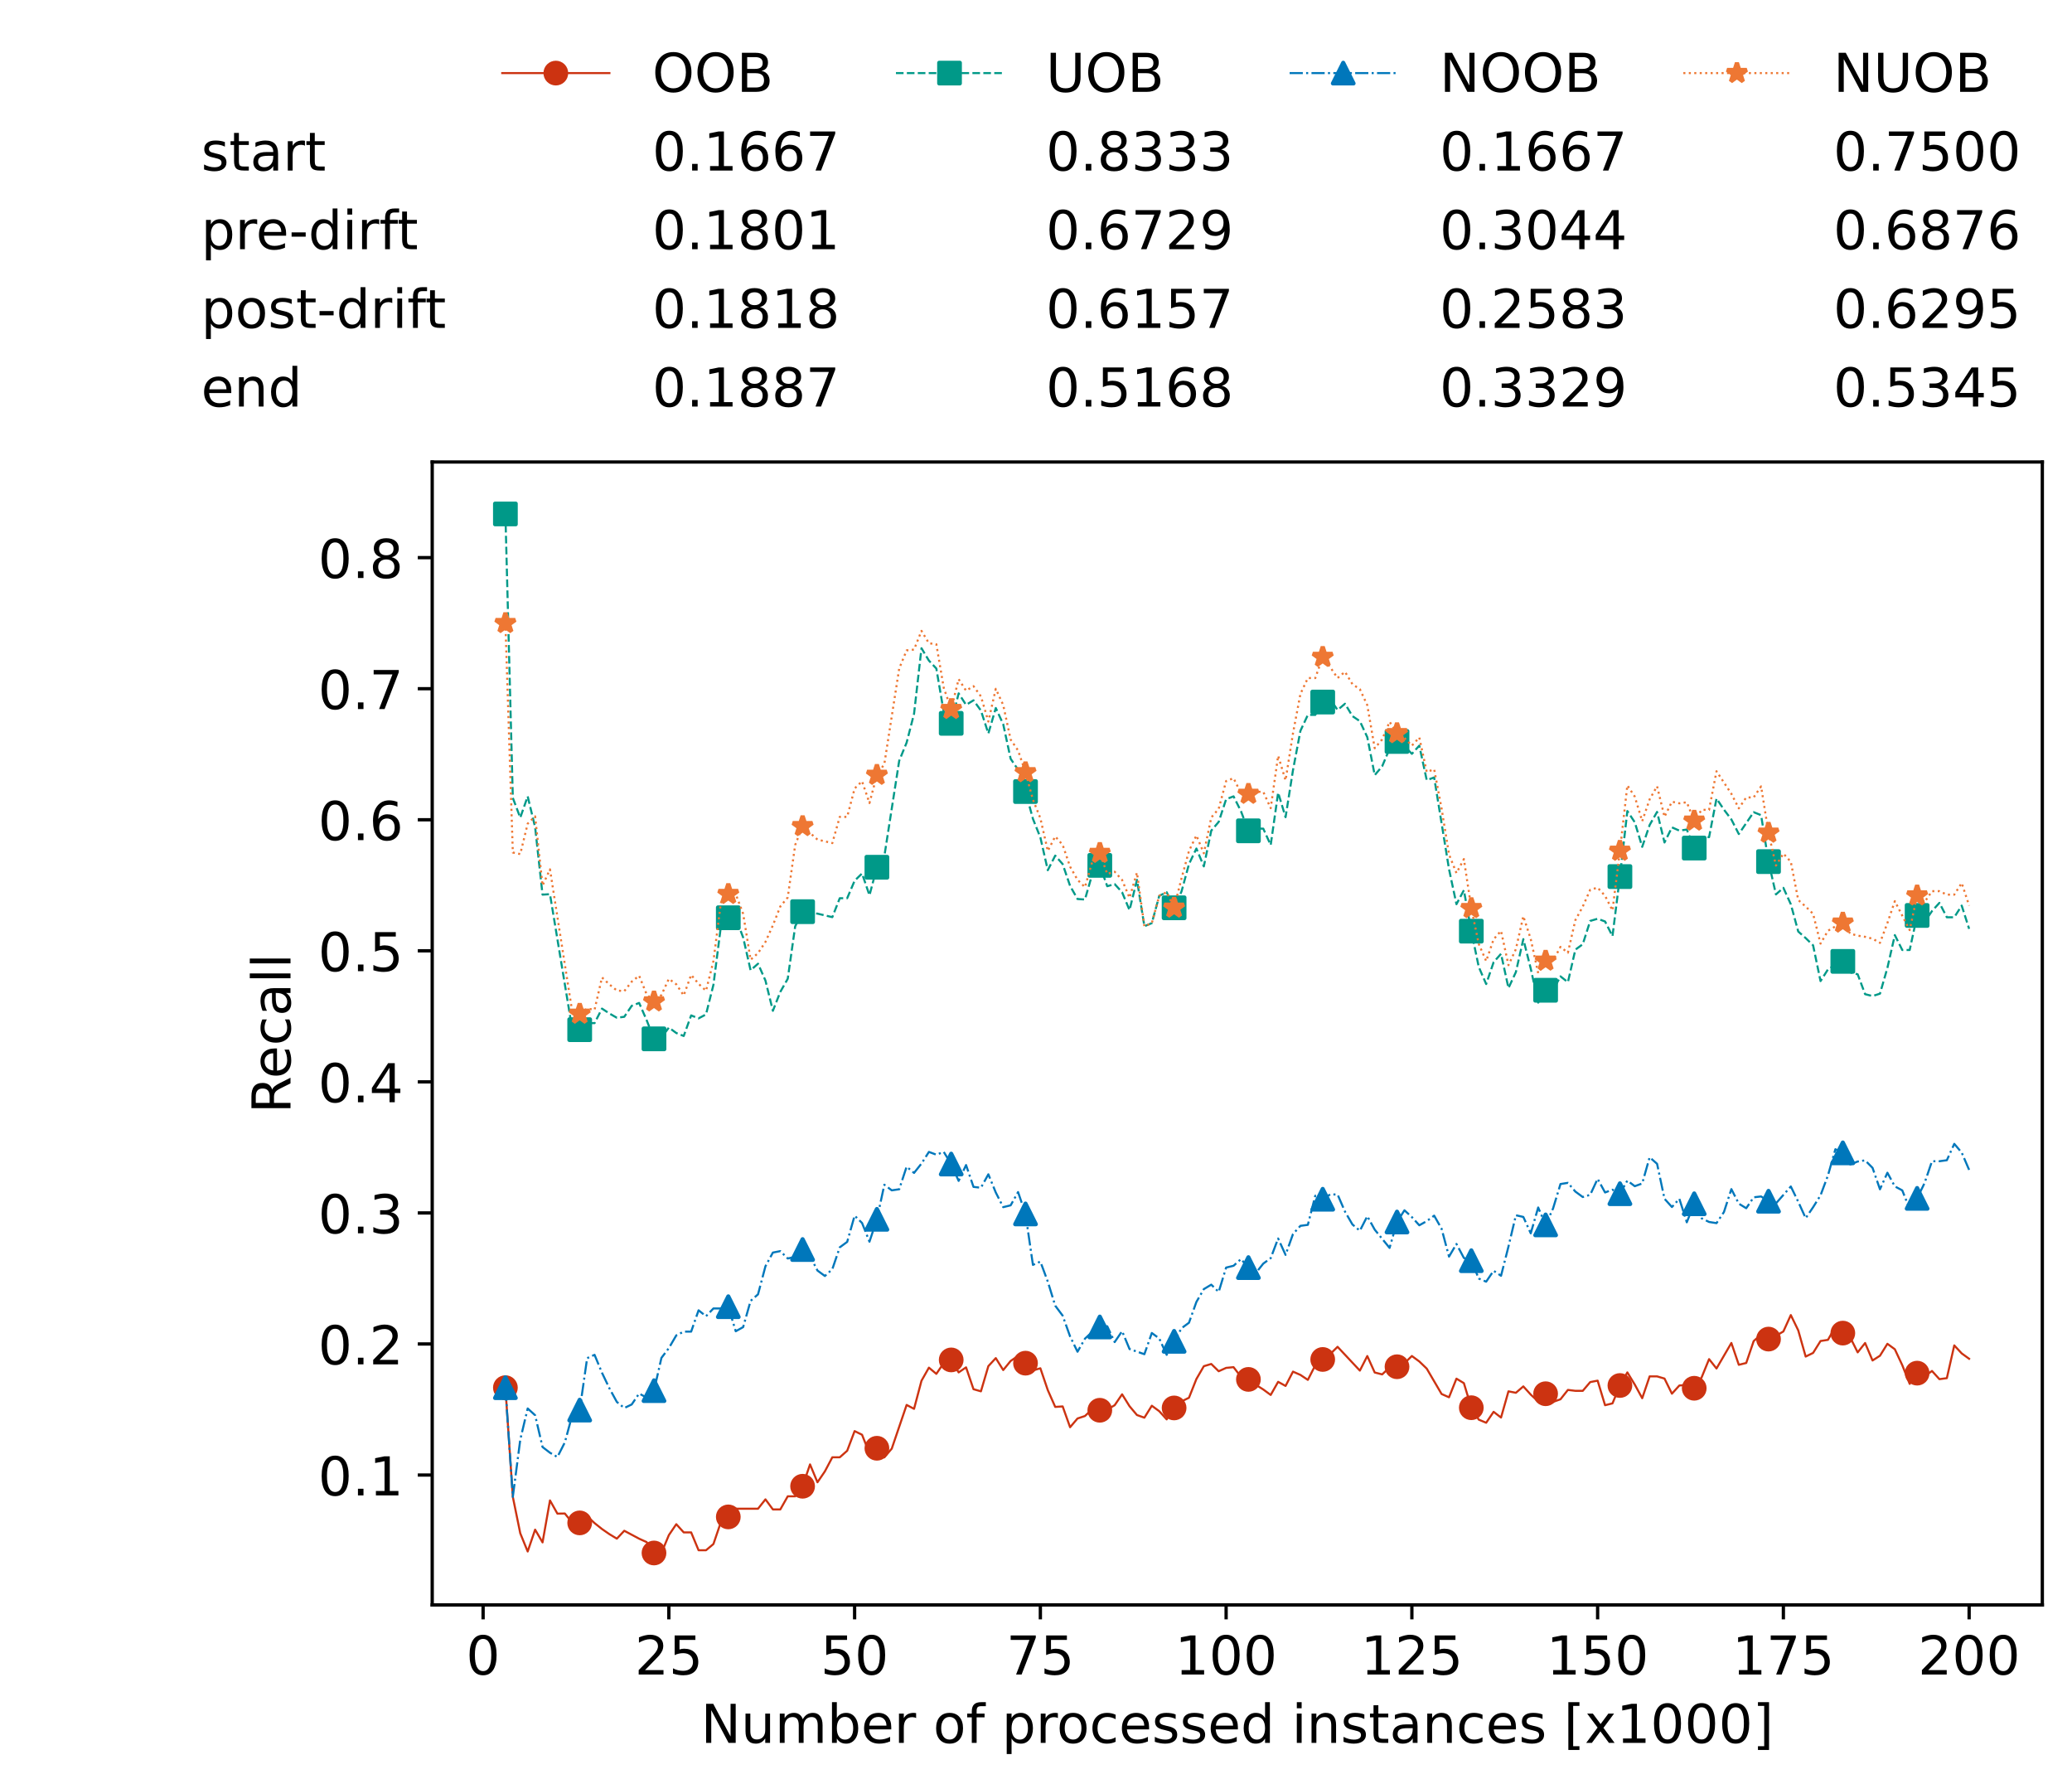 <?xml version="1.0" encoding="utf-8" standalone="no"?>
<!DOCTYPE svg PUBLIC "-//W3C//DTD SVG 1.1//EN"
  "http://www.w3.org/Graphics/SVG/1.1/DTD/svg11.dtd">
<!-- Created with matplotlib (https://matplotlib.org/) -->
<svg height="432.615pt" version="1.1" viewBox="0 0 502.65 432.615" width="502.65pt" xmlns="http://www.w3.org/2000/svg" xmlns:xlink="http://www.w3.org/1999/xlink">
 <defs>
  <style type="text/css">*{stroke-linecap:butt;stroke-linejoin:round;}</style>
 </defs>
 <g id="figure_1">
  <g id="patch_1">
   <path d="M 0 432.615 
L 502.65 432.615 
L 502.65 0 
L 0 0 
z
" style="fill:#ffffff;"/>
  </g>
  <g id="axes_1">
   <g id="patch_2">
    <path d="M 104.85 389.252 
L 495.45 389.252 
L 495.45 112.052 
L 104.85 112.052 
z
" style="fill:#ffffff;"/>
   </g>
   <g id="matplotlib.axis_1">
    <g id="xtick_1">
     <g id="line2d_1">
      <defs>
       <path d="M 0 0 
L 0 3.5 
" id="m501c231a6d" style="stroke:#000000;stroke-width:0.8;"/>
      </defs>
      <g>
       <use style="stroke:#000000;stroke-width:0.8;" x="117.197" xlink:href="#m501c231a6d" y="389.252"/>
      </g>
     </g>
     <g id="text_1">
      <!-- 0 -->
      <g transform="translate(113.061 406.13)scale(0.13 -0.13)">
       <defs>
        <path d="M 31.781 66.406 
Q 24.172 66.406 20.328 58.906 
Q 16.5 51.422 16.5 36.375 
Q 16.5 21.391 20.328 13.891 
Q 24.172 6.391 31.781 6.391 
Q 39.453 6.391 43.281 13.891 
Q 47.125 21.391 47.125 36.375 
Q 47.125 51.422 43.281 58.906 
Q 39.453 66.406 31.781 66.406 
z
M 31.781 74.219 
Q 44.047 74.219 50.516 64.516 
Q 56.984 54.828 56.984 36.375 
Q 56.984 17.969 50.516 8.266 
Q 44.047 -1.422 31.781 -1.422 
Q 19.531 -1.422 13.062 8.266 
Q 6.594 17.969 6.594 36.375 
Q 6.594 54.828 13.062 64.516 
Q 19.531 74.219 31.781 74.219 
z
" id="DejaVuSans-48"/>
       </defs>
       <use xlink:href="#DejaVuSans-48"/>
      </g>
     </g>
    </g>
    <g id="xtick_2">
     <g id="line2d_2">
      <g>
       <use style="stroke:#000000;stroke-width:0.8;" x="162.259" xlink:href="#m501c231a6d" y="389.252"/>
      </g>
     </g>
     <g id="text_2">
      <!-- 25 -->
      <g transform="translate(153.988 406.13)scale(0.13 -0.13)">
       <defs>
        <path d="M 19.188 8.297 
L 53.609 8.297 
L 53.609 0 
L 7.328 0 
L 7.328 8.297 
Q 12.938 14.109 22.625 23.891 
Q 32.328 33.688 34.812 36.531 
Q 39.547 41.844 41.422 45.531 
Q 43.312 49.219 43.312 52.781 
Q 43.312 58.594 39.234 62.25 
Q 35.156 65.922 28.609 65.922 
Q 23.969 65.922 18.812 64.312 
Q 13.672 62.703 7.812 59.422 
L 7.812 69.391 
Q 13.766 71.781 18.938 73 
Q 24.125 74.219 28.422 74.219 
Q 39.75 74.219 46.484 68.547 
Q 53.219 62.891 53.219 53.422 
Q 53.219 48.922 51.531 44.891 
Q 49.859 40.875 45.406 35.406 
Q 44.188 33.984 37.641 27.219 
Q 31.109 20.453 19.188 8.297 
z
" id="DejaVuSans-50"/>
        <path d="M 10.797 72.906 
L 49.516 72.906 
L 49.516 64.594 
L 19.828 64.594 
L 19.828 46.734 
Q 21.969 47.469 24.109 47.828 
Q 26.266 48.188 28.422 48.188 
Q 40.625 48.188 47.75 41.5 
Q 54.891 34.812 54.891 23.391 
Q 54.891 11.625 47.562 5.094 
Q 40.234 -1.422 26.906 -1.422 
Q 22.312 -1.422 17.547 -0.641 
Q 12.797 0.141 7.719 1.703 
L 7.719 11.625 
Q 12.109 9.234 16.797 8.062 
Q 21.484 6.891 26.703 6.891 
Q 35.156 6.891 40.078 11.328 
Q 45.016 15.766 45.016 23.391 
Q 45.016 31 40.078 35.438 
Q 35.156 39.891 26.703 39.891 
Q 22.75 39.891 18.812 39.016 
Q 14.891 38.141 10.797 36.281 
z
" id="DejaVuSans-53"/>
       </defs>
       <use xlink:href="#DejaVuSans-50"/>
       <use x="63.623" xlink:href="#DejaVuSans-53"/>
      </g>
     </g>
    </g>
    <g id="xtick_3">
     <g id="line2d_3">
      <g>
       <use style="stroke:#000000;stroke-width:0.8;" x="207.322" xlink:href="#m501c231a6d" y="389.252"/>
      </g>
     </g>
     <g id="text_3">
      <!-- 50 -->
      <g transform="translate(199.05 406.13)scale(0.13 -0.13)">
       <use xlink:href="#DejaVuSans-53"/>
       <use x="63.623" xlink:href="#DejaVuSans-48"/>
      </g>
     </g>
    </g>
    <g id="xtick_4">
     <g id="line2d_4">
      <g>
       <use style="stroke:#000000;stroke-width:0.8;" x="252.384" xlink:href="#m501c231a6d" y="389.252"/>
      </g>
     </g>
     <g id="text_4">
      <!-- 75 -->
      <g transform="translate(244.113 406.13)scale(0.13 -0.13)">
       <defs>
        <path d="M 8.203 72.906 
L 55.078 72.906 
L 55.078 68.703 
L 28.609 0 
L 18.312 0 
L 43.219 64.594 
L 8.203 64.594 
z
" id="DejaVuSans-55"/>
       </defs>
       <use xlink:href="#DejaVuSans-55"/>
       <use x="63.623" xlink:href="#DejaVuSans-53"/>
      </g>
     </g>
    </g>
    <g id="xtick_5">
     <g id="line2d_5">
      <g>
       <use style="stroke:#000000;stroke-width:0.8;" x="297.446" xlink:href="#m501c231a6d" y="389.252"/>
      </g>
     </g>
     <g id="text_5">
      <!-- 100 -->
      <g transform="translate(285.039 406.13)scale(0.13 -0.13)">
       <defs>
        <path d="M 12.406 8.297 
L 28.516 8.297 
L 28.516 63.922 
L 10.984 60.406 
L 10.984 69.391 
L 28.422 72.906 
L 38.281 72.906 
L 38.281 8.297 
L 54.391 8.297 
L 54.391 0 
L 12.406 0 
z
" id="DejaVuSans-49"/>
       </defs>
       <use xlink:href="#DejaVuSans-49"/>
       <use x="63.623" xlink:href="#DejaVuSans-48"/>
       <use x="127.246" xlink:href="#DejaVuSans-48"/>
      </g>
     </g>
    </g>
    <g id="xtick_6">
     <g id="line2d_6">
      <g>
       <use style="stroke:#000000;stroke-width:0.8;" x="342.509" xlink:href="#m501c231a6d" y="389.252"/>
      </g>
     </g>
     <g id="text_6">
      <!-- 125 -->
      <g transform="translate(330.102 406.13)scale(0.13 -0.13)">
       <use xlink:href="#DejaVuSans-49"/>
       <use x="63.623" xlink:href="#DejaVuSans-50"/>
       <use x="127.246" xlink:href="#DejaVuSans-53"/>
      </g>
     </g>
    </g>
    <g id="xtick_7">
     <g id="line2d_7">
      <g>
       <use style="stroke:#000000;stroke-width:0.8;" x="387.571" xlink:href="#m501c231a6d" y="389.252"/>
      </g>
     </g>
     <g id="text_7">
      <!-- 150 -->
      <g transform="translate(375.164 406.13)scale(0.13 -0.13)">
       <use xlink:href="#DejaVuSans-49"/>
       <use x="63.623" xlink:href="#DejaVuSans-53"/>
       <use x="127.246" xlink:href="#DejaVuSans-48"/>
      </g>
     </g>
    </g>
    <g id="xtick_8">
     <g id="line2d_8">
      <g>
       <use style="stroke:#000000;stroke-width:0.8;" x="432.633" xlink:href="#m501c231a6d" y="389.252"/>
      </g>
     </g>
     <g id="text_8">
      <!-- 175 -->
      <g transform="translate(420.226 406.13)scale(0.13 -0.13)">
       <use xlink:href="#DejaVuSans-49"/>
       <use x="63.623" xlink:href="#DejaVuSans-55"/>
       <use x="127.246" xlink:href="#DejaVuSans-53"/>
      </g>
     </g>
    </g>
    <g id="xtick_9">
     <g id="line2d_9">
      <g>
       <use style="stroke:#000000;stroke-width:0.8;" x="477.695" xlink:href="#m501c231a6d" y="389.252"/>
      </g>
     </g>
     <g id="text_9">
      <!-- 200 -->
      <g transform="translate(465.289 406.13)scale(0.13 -0.13)">
       <use xlink:href="#DejaVuSans-50"/>
       <use x="63.623" xlink:href="#DejaVuSans-48"/>
       <use x="127.246" xlink:href="#DejaVuSans-48"/>
      </g>
     </g>
    </g>
    <g id="text_10">
     <!-- Number of processed instances [x1000] -->
     <g transform="translate(170.025 422.711)scale(0.13 -0.13)">
      <defs>
       <path d="M 9.812 72.906 
L 23.094 72.906 
L 55.422 11.922 
L 55.422 72.906 
L 64.984 72.906 
L 64.984 0 
L 51.703 0 
L 19.391 60.984 
L 19.391 0 
L 9.812 0 
z
" id="DejaVuSans-78"/>
       <path d="M 8.5 21.578 
L 8.5 54.688 
L 17.484 54.688 
L 17.484 21.922 
Q 17.484 14.156 20.5 10.266 
Q 23.531 6.391 29.594 6.391 
Q 36.859 6.391 41.078 11.031 
Q 45.312 15.672 45.312 23.688 
L 45.312 54.688 
L 54.297 54.688 
L 54.297 0 
L 45.312 0 
L 45.312 8.406 
Q 42.047 3.422 37.719 1 
Q 33.406 -1.422 27.688 -1.422 
Q 18.266 -1.422 13.375 4.438 
Q 8.5 10.297 8.5 21.578 
z
M 31.109 56 
z
" id="DejaVuSans-117"/>
       <path d="M 52 44.188 
Q 55.375 50.25 60.062 53.125 
Q 64.75 56 71.094 56 
Q 79.641 56 84.281 50.016 
Q 88.922 44.047 88.922 33.016 
L 88.922 0 
L 79.891 0 
L 79.891 32.719 
Q 79.891 40.578 77.094 44.375 
Q 74.312 48.188 68.609 48.188 
Q 61.625 48.188 57.562 43.547 
Q 53.516 38.922 53.516 30.906 
L 53.516 0 
L 44.484 0 
L 44.484 32.719 
Q 44.484 40.625 41.703 44.406 
Q 38.922 48.188 33.109 48.188 
Q 26.219 48.188 22.156 43.531 
Q 18.109 38.875 18.109 30.906 
L 18.109 0 
L 9.078 0 
L 9.078 54.688 
L 18.109 54.688 
L 18.109 46.188 
Q 21.188 51.219 25.484 53.609 
Q 29.781 56 35.688 56 
Q 41.656 56 45.828 52.969 
Q 50 49.953 52 44.188 
z
" id="DejaVuSans-109"/>
       <path d="M 48.688 27.297 
Q 48.688 37.203 44.609 42.844 
Q 40.531 48.484 33.406 48.484 
Q 26.266 48.484 22.188 42.844 
Q 18.109 37.203 18.109 27.297 
Q 18.109 17.391 22.188 11.75 
Q 26.266 6.109 33.406 6.109 
Q 40.531 6.109 44.609 11.75 
Q 48.688 17.391 48.688 27.297 
z
M 18.109 46.391 
Q 20.953 51.266 25.266 53.625 
Q 29.594 56 35.594 56 
Q 45.562 56 51.781 48.094 
Q 58.016 40.188 58.016 27.297 
Q 58.016 14.406 51.781 6.484 
Q 45.562 -1.422 35.594 -1.422 
Q 29.594 -1.422 25.266 0.953 
Q 20.953 3.328 18.109 8.203 
L 18.109 0 
L 9.078 0 
L 9.078 75.984 
L 18.109 75.984 
z
" id="DejaVuSans-98"/>
       <path d="M 56.203 29.594 
L 56.203 25.203 
L 14.891 25.203 
Q 15.484 15.922 20.484 11.062 
Q 25.484 6.203 34.422 6.203 
Q 39.594 6.203 44.453 7.469 
Q 49.312 8.734 54.109 11.281 
L 54.109 2.781 
Q 49.266 0.734 44.188 -0.344 
Q 39.109 -1.422 33.891 -1.422 
Q 20.797 -1.422 13.156 6.188 
Q 5.516 13.812 5.516 26.812 
Q 5.516 40.234 12.766 48.109 
Q 20.016 56 32.328 56 
Q 43.359 56 49.781 48.891 
Q 56.203 41.797 56.203 29.594 
z
M 47.219 32.234 
Q 47.125 39.594 43.094 43.984 
Q 39.062 48.391 32.422 48.391 
Q 24.906 48.391 20.391 44.141 
Q 15.875 39.891 15.188 32.172 
z
" id="DejaVuSans-101"/>
       <path d="M 41.109 46.297 
Q 39.594 47.172 37.812 47.578 
Q 36.031 48 33.891 48 
Q 26.266 48 22.188 43.047 
Q 18.109 38.094 18.109 28.812 
L 18.109 0 
L 9.078 0 
L 9.078 54.688 
L 18.109 54.688 
L 18.109 46.188 
Q 20.953 51.172 25.484 53.578 
Q 30.031 56 36.531 56 
Q 37.453 56 38.578 55.875 
Q 39.703 55.766 41.062 55.516 
z
" id="DejaVuSans-114"/>
       <path id="DejaVuSans-32"/>
       <path d="M 30.609 48.391 
Q 23.391 48.391 19.188 42.75 
Q 14.984 37.109 14.984 27.297 
Q 14.984 17.484 19.156 11.844 
Q 23.344 6.203 30.609 6.203 
Q 37.797 6.203 41.984 11.859 
Q 46.188 17.531 46.188 27.297 
Q 46.188 37.016 41.984 42.703 
Q 37.797 48.391 30.609 48.391 
z
M 30.609 56 
Q 42.328 56 49.016 48.375 
Q 55.719 40.766 55.719 27.297 
Q 55.719 13.875 49.016 6.219 
Q 42.328 -1.422 30.609 -1.422 
Q 18.844 -1.422 12.172 6.219 
Q 5.516 13.875 5.516 27.297 
Q 5.516 40.766 12.172 48.375 
Q 18.844 56 30.609 56 
z
" id="DejaVuSans-111"/>
       <path d="M 37.109 75.984 
L 37.109 68.5 
L 28.516 68.5 
Q 23.688 68.5 21.797 66.547 
Q 19.922 64.594 19.922 59.516 
L 19.922 54.688 
L 34.719 54.688 
L 34.719 47.703 
L 19.922 47.703 
L 19.922 0 
L 10.891 0 
L 10.891 47.703 
L 2.297 47.703 
L 2.297 54.688 
L 10.891 54.688 
L 10.891 58.5 
Q 10.891 67.625 15.141 71.797 
Q 19.391 75.984 28.609 75.984 
z
" id="DejaVuSans-102"/>
       <path d="M 18.109 8.203 
L 18.109 -20.797 
L 9.078 -20.797 
L 9.078 54.688 
L 18.109 54.688 
L 18.109 46.391 
Q 20.953 51.266 25.266 53.625 
Q 29.594 56 35.594 56 
Q 45.562 56 51.781 48.094 
Q 58.016 40.188 58.016 27.297 
Q 58.016 14.406 51.781 6.484 
Q 45.562 -1.422 35.594 -1.422 
Q 29.594 -1.422 25.266 0.953 
Q 20.953 3.328 18.109 8.203 
z
M 48.688 27.297 
Q 48.688 37.203 44.609 42.844 
Q 40.531 48.484 33.406 48.484 
Q 26.266 48.484 22.188 42.844 
Q 18.109 37.203 18.109 27.297 
Q 18.109 17.391 22.188 11.75 
Q 26.266 6.109 33.406 6.109 
Q 40.531 6.109 44.609 11.75 
Q 48.688 17.391 48.688 27.297 
z
" id="DejaVuSans-112"/>
       <path d="M 48.781 52.594 
L 48.781 44.188 
Q 44.969 46.297 41.141 47.344 
Q 37.312 48.391 33.406 48.391 
Q 24.656 48.391 19.812 42.844 
Q 14.984 37.312 14.984 27.297 
Q 14.984 17.281 19.812 11.734 
Q 24.656 6.203 33.406 6.203 
Q 37.312 6.203 41.141 7.25 
Q 44.969 8.297 48.781 10.406 
L 48.781 2.094 
Q 45.016 0.344 40.984 -0.531 
Q 36.969 -1.422 32.422 -1.422 
Q 20.062 -1.422 12.781 6.344 
Q 5.516 14.109 5.516 27.297 
Q 5.516 40.672 12.859 48.328 
Q 20.219 56 33.016 56 
Q 37.156 56 41.109 55.141 
Q 45.062 54.297 48.781 52.594 
z
" id="DejaVuSans-99"/>
       <path d="M 44.281 53.078 
L 44.281 44.578 
Q 40.484 46.531 36.375 47.5 
Q 32.281 48.484 27.875 48.484 
Q 21.188 48.484 17.844 46.438 
Q 14.5 44.391 14.5 40.281 
Q 14.5 37.156 16.891 35.375 
Q 19.281 33.594 26.516 31.984 
L 29.594 31.297 
Q 39.156 29.25 43.188 25.516 
Q 47.219 21.781 47.219 15.094 
Q 47.219 7.469 41.188 3.016 
Q 35.156 -1.422 24.609 -1.422 
Q 20.219 -1.422 15.453 -0.562 
Q 10.688 0.297 5.422 2 
L 5.422 11.281 
Q 10.406 8.688 15.234 7.391 
Q 20.062 6.109 24.812 6.109 
Q 31.156 6.109 34.562 8.281 
Q 37.984 10.453 37.984 14.406 
Q 37.984 18.062 35.516 20.016 
Q 33.062 21.969 24.703 23.781 
L 21.578 24.516 
Q 13.234 26.266 9.516 29.906 
Q 5.812 33.547 5.812 39.891 
Q 5.812 47.609 11.281 51.797 
Q 16.75 56 26.812 56 
Q 31.781 56 36.172 55.266 
Q 40.578 54.547 44.281 53.078 
z
" id="DejaVuSans-115"/>
       <path d="M 45.406 46.391 
L 45.406 75.984 
L 54.391 75.984 
L 54.391 0 
L 45.406 0 
L 45.406 8.203 
Q 42.578 3.328 38.25 0.953 
Q 33.938 -1.422 27.875 -1.422 
Q 17.969 -1.422 11.734 6.484 
Q 5.516 14.406 5.516 27.297 
Q 5.516 40.188 11.734 48.094 
Q 17.969 56 27.875 56 
Q 33.938 56 38.25 53.625 
Q 42.578 51.266 45.406 46.391 
z
M 14.797 27.297 
Q 14.797 17.391 18.875 11.75 
Q 22.953 6.109 30.078 6.109 
Q 37.203 6.109 41.297 11.75 
Q 45.406 17.391 45.406 27.297 
Q 45.406 37.203 41.297 42.844 
Q 37.203 48.484 30.078 48.484 
Q 22.953 48.484 18.875 42.844 
Q 14.797 37.203 14.797 27.297 
z
" id="DejaVuSans-100"/>
       <path d="M 9.422 54.688 
L 18.406 54.688 
L 18.406 0 
L 9.422 0 
z
M 9.422 75.984 
L 18.406 75.984 
L 18.406 64.594 
L 9.422 64.594 
z
" id="DejaVuSans-105"/>
       <path d="M 54.891 33.016 
L 54.891 0 
L 45.906 0 
L 45.906 32.719 
Q 45.906 40.484 42.875 44.328 
Q 39.844 48.188 33.797 48.188 
Q 26.516 48.188 22.312 43.547 
Q 18.109 38.922 18.109 30.906 
L 18.109 0 
L 9.078 0 
L 9.078 54.688 
L 18.109 54.688 
L 18.109 46.188 
Q 21.344 51.125 25.703 53.562 
Q 30.078 56 35.797 56 
Q 45.219 56 50.047 50.172 
Q 54.891 44.344 54.891 33.016 
z
" id="DejaVuSans-110"/>
       <path d="M 18.312 70.219 
L 18.312 54.688 
L 36.812 54.688 
L 36.812 47.703 
L 18.312 47.703 
L 18.312 18.016 
Q 18.312 11.328 20.141 9.422 
Q 21.969 7.516 27.594 7.516 
L 36.812 7.516 
L 36.812 0 
L 27.594 0 
Q 17.188 0 13.234 3.875 
Q 9.281 7.766 9.281 18.016 
L 9.281 47.703 
L 2.688 47.703 
L 2.688 54.688 
L 9.281 54.688 
L 9.281 70.219 
z
" id="DejaVuSans-116"/>
       <path d="M 34.281 27.484 
Q 23.391 27.484 19.188 25 
Q 14.984 22.516 14.984 16.5 
Q 14.984 11.719 18.141 8.906 
Q 21.297 6.109 26.703 6.109 
Q 34.188 6.109 38.703 11.406 
Q 43.219 16.703 43.219 25.484 
L 43.219 27.484 
z
M 52.203 31.203 
L 52.203 0 
L 43.219 0 
L 43.219 8.297 
Q 40.141 3.328 35.547 0.953 
Q 30.953 -1.422 24.312 -1.422 
Q 15.922 -1.422 10.953 3.297 
Q 6 8.016 6 15.922 
Q 6 25.141 12.172 29.828 
Q 18.359 34.516 30.609 34.516 
L 43.219 34.516 
L 43.219 35.406 
Q 43.219 41.609 39.141 45 
Q 35.062 48.391 27.688 48.391 
Q 23 48.391 18.547 47.266 
Q 14.109 46.141 10.016 43.891 
L 10.016 52.203 
Q 14.938 54.109 19.578 55.047 
Q 24.219 56 28.609 56 
Q 40.484 56 46.344 49.844 
Q 52.203 43.703 52.203 31.203 
z
" id="DejaVuSans-97"/>
       <path d="M 8.594 75.984 
L 29.297 75.984 
L 29.297 69 
L 17.578 69 
L 17.578 -6.203 
L 29.297 -6.203 
L 29.297 -13.188 
L 8.594 -13.188 
z
" id="DejaVuSans-91"/>
       <path d="M 54.891 54.688 
L 35.109 28.078 
L 55.906 0 
L 45.312 0 
L 29.391 21.484 
L 13.484 0 
L 2.875 0 
L 24.125 28.609 
L 4.688 54.688 
L 15.281 54.688 
L 29.781 35.203 
L 44.281 54.688 
z
" id="DejaVuSans-120"/>
       <path d="M 30.422 75.984 
L 30.422 -13.188 
L 9.719 -13.188 
L 9.719 -6.203 
L 21.391 -6.203 
L 21.391 69 
L 9.719 69 
L 9.719 75.984 
z
" id="DejaVuSans-93"/>
      </defs>
      <use xlink:href="#DejaVuSans-78"/>
      <use x="74.805" xlink:href="#DejaVuSans-117"/>
      <use x="138.184" xlink:href="#DejaVuSans-109"/>
      <use x="235.596" xlink:href="#DejaVuSans-98"/>
      <use x="299.072" xlink:href="#DejaVuSans-101"/>
      <use x="360.596" xlink:href="#DejaVuSans-114"/>
      <use x="401.709" xlink:href="#DejaVuSans-32"/>
      <use x="433.496" xlink:href="#DejaVuSans-111"/>
      <use x="494.678" xlink:href="#DejaVuSans-102"/>
      <use x="529.883" xlink:href="#DejaVuSans-32"/>
      <use x="561.67" xlink:href="#DejaVuSans-112"/>
      <use x="625.146" xlink:href="#DejaVuSans-114"/>
      <use x="664.01" xlink:href="#DejaVuSans-111"/>
      <use x="725.191" xlink:href="#DejaVuSans-99"/>
      <use x="780.172" xlink:href="#DejaVuSans-101"/>
      <use x="841.695" xlink:href="#DejaVuSans-115"/>
      <use x="893.795" xlink:href="#DejaVuSans-115"/>
      <use x="945.895" xlink:href="#DejaVuSans-101"/>
      <use x="1007.418" xlink:href="#DejaVuSans-100"/>
      <use x="1070.895" xlink:href="#DejaVuSans-32"/>
      <use x="1102.682" xlink:href="#DejaVuSans-105"/>
      <use x="1130.465" xlink:href="#DejaVuSans-110"/>
      <use x="1193.844" xlink:href="#DejaVuSans-115"/>
      <use x="1245.943" xlink:href="#DejaVuSans-116"/>
      <use x="1285.152" xlink:href="#DejaVuSans-97"/>
      <use x="1346.432" xlink:href="#DejaVuSans-110"/>
      <use x="1409.811" xlink:href="#DejaVuSans-99"/>
      <use x="1464.791" xlink:href="#DejaVuSans-101"/>
      <use x="1526.314" xlink:href="#DejaVuSans-115"/>
      <use x="1578.414" xlink:href="#DejaVuSans-32"/>
      <use x="1610.201" xlink:href="#DejaVuSans-91"/>
      <use x="1649.215" xlink:href="#DejaVuSans-120"/>
      <use x="1708.395" xlink:href="#DejaVuSans-49"/>
      <use x="1772.018" xlink:href="#DejaVuSans-48"/>
      <use x="1835.641" xlink:href="#DejaVuSans-48"/>
      <use x="1899.264" xlink:href="#DejaVuSans-48"/>
      <use x="1962.887" xlink:href="#DejaVuSans-93"/>
     </g>
    </g>
   </g>
   <g id="matplotlib.axis_2">
    <g id="ytick_1">
     <g id="line2d_10">
      <defs>
       <path d="M 0 0 
L -3.5 0 
" id="m26801f73f6" style="stroke:#000000;stroke-width:0.8;"/>
      </defs>
      <g>
       <use style="stroke:#000000;stroke-width:0.8;" x="104.85" xlink:href="#m26801f73f6" y="357.747"/>
      </g>
     </g>
     <g id="text_11">
      <!-- 0.1 -->
      <g transform="translate(77.176 362.686)scale(0.13 -0.13)">
       <defs>
        <path d="M 10.688 12.406 
L 21 12.406 
L 21 0 
L 10.688 0 
z
" id="DejaVuSans-46"/>
       </defs>
       <use xlink:href="#DejaVuSans-48"/>
       <use x="63.623" xlink:href="#DejaVuSans-46"/>
       <use x="95.41" xlink:href="#DejaVuSans-49"/>
      </g>
     </g>
    </g>
    <g id="ytick_2">
     <g id="line2d_11">
      <g>
       <use style="stroke:#000000;stroke-width:0.8;" x="104.85" xlink:href="#m26801f73f6" y="325.962"/>
      </g>
     </g>
     <g id="text_12">
      <!-- 0.2 -->
      <g transform="translate(77.176 330.901)scale(0.13 -0.13)">
       <use xlink:href="#DejaVuSans-48"/>
       <use x="63.623" xlink:href="#DejaVuSans-46"/>
       <use x="95.41" xlink:href="#DejaVuSans-50"/>
      </g>
     </g>
    </g>
    <g id="ytick_3">
     <g id="line2d_12">
      <g>
       <use style="stroke:#000000;stroke-width:0.8;" x="104.85" xlink:href="#m26801f73f6" y="294.176"/>
      </g>
     </g>
     <g id="text_13">
      <!-- 0.3 -->
      <g transform="translate(77.176 299.115)scale(0.13 -0.13)">
       <defs>
        <path d="M 40.578 39.312 
Q 47.656 37.797 51.625 33 
Q 55.609 28.219 55.609 21.188 
Q 55.609 10.406 48.188 4.484 
Q 40.766 -1.422 27.094 -1.422 
Q 22.516 -1.422 17.656 -0.516 
Q 12.797 0.391 7.625 2.203 
L 7.625 11.719 
Q 11.719 9.328 16.594 8.109 
Q 21.484 6.891 26.812 6.891 
Q 36.078 6.891 40.938 10.547 
Q 45.797 14.203 45.797 21.188 
Q 45.797 27.641 41.281 31.266 
Q 36.766 34.906 28.719 34.906 
L 20.219 34.906 
L 20.219 43.016 
L 29.109 43.016 
Q 36.375 43.016 40.234 45.922 
Q 44.094 48.828 44.094 54.297 
Q 44.094 59.906 40.109 62.906 
Q 36.141 65.922 28.719 65.922 
Q 24.656 65.922 20.016 65.031 
Q 15.375 64.156 9.812 62.312 
L 9.812 71.094 
Q 15.438 72.656 20.344 73.438 
Q 25.25 74.219 29.594 74.219 
Q 40.828 74.219 47.359 69.109 
Q 53.906 64.016 53.906 55.328 
Q 53.906 49.266 50.438 45.094 
Q 46.969 40.922 40.578 39.312 
z
" id="DejaVuSans-51"/>
       </defs>
       <use xlink:href="#DejaVuSans-48"/>
       <use x="63.623" xlink:href="#DejaVuSans-46"/>
       <use x="95.41" xlink:href="#DejaVuSans-51"/>
      </g>
     </g>
    </g>
    <g id="ytick_4">
     <g id="line2d_13">
      <g>
       <use style="stroke:#000000;stroke-width:0.8;" x="104.85" xlink:href="#m26801f73f6" y="262.39"/>
      </g>
     </g>
     <g id="text_14">
      <!-- 0.4 -->
      <g transform="translate(77.176 267.329)scale(0.13 -0.13)">
       <defs>
        <path d="M 37.797 64.312 
L 12.891 25.391 
L 37.797 25.391 
z
M 35.203 72.906 
L 47.609 72.906 
L 47.609 25.391 
L 58.016 25.391 
L 58.016 17.188 
L 47.609 17.188 
L 47.609 0 
L 37.797 0 
L 37.797 17.188 
L 4.891 17.188 
L 4.891 26.703 
z
" id="DejaVuSans-52"/>
       </defs>
       <use xlink:href="#DejaVuSans-48"/>
       <use x="63.623" xlink:href="#DejaVuSans-46"/>
       <use x="95.41" xlink:href="#DejaVuSans-52"/>
      </g>
     </g>
    </g>
    <g id="ytick_5">
     <g id="line2d_14">
      <g>
       <use style="stroke:#000000;stroke-width:0.8;" x="104.85" xlink:href="#m26801f73f6" y="230.604"/>
      </g>
     </g>
     <g id="text_15">
      <!-- 0.5 -->
      <g transform="translate(77.176 235.543)scale(0.13 -0.13)">
       <use xlink:href="#DejaVuSans-48"/>
       <use x="63.623" xlink:href="#DejaVuSans-46"/>
       <use x="95.41" xlink:href="#DejaVuSans-53"/>
      </g>
     </g>
    </g>
    <g id="ytick_6">
     <g id="line2d_15">
      <g>
       <use style="stroke:#000000;stroke-width:0.8;" x="104.85" xlink:href="#m26801f73f6" y="198.819"/>
      </g>
     </g>
     <g id="text_16">
      <!-- 0.6 -->
      <g transform="translate(77.176 203.758)scale(0.13 -0.13)">
       <defs>
        <path d="M 33.016 40.375 
Q 26.375 40.375 22.484 35.828 
Q 18.609 31.297 18.609 23.391 
Q 18.609 15.531 22.484 10.953 
Q 26.375 6.391 33.016 6.391 
Q 39.656 6.391 43.531 10.953 
Q 47.406 15.531 47.406 23.391 
Q 47.406 31.297 43.531 35.828 
Q 39.656 40.375 33.016 40.375 
z
M 52.594 71.297 
L 52.594 62.312 
Q 48.875 64.062 45.094 64.984 
Q 41.312 65.922 37.594 65.922 
Q 27.828 65.922 22.672 59.328 
Q 17.531 52.734 16.797 39.406 
Q 19.672 43.656 24.016 45.922 
Q 28.375 48.188 33.594 48.188 
Q 44.578 48.188 50.953 41.516 
Q 57.328 34.859 57.328 23.391 
Q 57.328 12.156 50.688 5.359 
Q 44.047 -1.422 33.016 -1.422 
Q 20.359 -1.422 13.672 8.266 
Q 6.984 17.969 6.984 36.375 
Q 6.984 53.656 15.188 63.938 
Q 23.391 74.219 37.203 74.219 
Q 40.922 74.219 44.703 73.484 
Q 48.484 72.75 52.594 71.297 
z
" id="DejaVuSans-54"/>
       </defs>
       <use xlink:href="#DejaVuSans-48"/>
       <use x="63.623" xlink:href="#DejaVuSans-46"/>
       <use x="95.41" xlink:href="#DejaVuSans-54"/>
      </g>
     </g>
    </g>
    <g id="ytick_7">
     <g id="line2d_16">
      <g>
       <use style="stroke:#000000;stroke-width:0.8;" x="104.85" xlink:href="#m26801f73f6" y="167.033"/>
      </g>
     </g>
     <g id="text_17">
      <!-- 0.7 -->
      <g transform="translate(77.176 171.972)scale(0.13 -0.13)">
       <use xlink:href="#DejaVuSans-48"/>
       <use x="63.623" xlink:href="#DejaVuSans-46"/>
       <use x="95.41" xlink:href="#DejaVuSans-55"/>
      </g>
     </g>
    </g>
    <g id="ytick_8">
     <g id="line2d_17">
      <g>
       <use style="stroke:#000000;stroke-width:0.8;" x="104.85" xlink:href="#m26801f73f6" y="135.247"/>
      </g>
     </g>
     <g id="text_18">
      <!-- 0.8 -->
      <g transform="translate(77.176 140.186)scale(0.13 -0.13)">
       <defs>
        <path d="M 31.781 34.625 
Q 24.75 34.625 20.719 30.859 
Q 16.703 27.094 16.703 20.516 
Q 16.703 13.922 20.719 10.156 
Q 24.75 6.391 31.781 6.391 
Q 38.812 6.391 42.859 10.172 
Q 46.922 13.969 46.922 20.516 
Q 46.922 27.094 42.891 30.859 
Q 38.875 34.625 31.781 34.625 
z
M 21.922 38.812 
Q 15.578 40.375 12.031 44.719 
Q 8.5 49.078 8.5 55.328 
Q 8.5 64.062 14.719 69.141 
Q 20.953 74.219 31.781 74.219 
Q 42.672 74.219 48.875 69.141 
Q 55.078 64.062 55.078 55.328 
Q 55.078 49.078 51.531 44.719 
Q 48 40.375 41.703 38.812 
Q 48.828 37.156 52.797 32.312 
Q 56.781 27.484 56.781 20.516 
Q 56.781 9.906 50.312 4.234 
Q 43.844 -1.422 31.781 -1.422 
Q 19.734 -1.422 13.25 4.234 
Q 6.781 9.906 6.781 20.516 
Q 6.781 27.484 10.781 32.312 
Q 14.797 37.156 21.922 38.812 
z
M 18.312 54.391 
Q 18.312 48.734 21.844 45.562 
Q 25.391 42.391 31.781 42.391 
Q 38.141 42.391 41.719 45.562 
Q 45.312 48.734 45.312 54.391 
Q 45.312 60.062 41.719 63.234 
Q 38.141 66.406 31.781 66.406 
Q 25.391 66.406 21.844 63.234 
Q 18.312 60.062 18.312 54.391 
z
" id="DejaVuSans-56"/>
       </defs>
       <use xlink:href="#DejaVuSans-48"/>
       <use x="63.623" xlink:href="#DejaVuSans-46"/>
       <use x="95.41" xlink:href="#DejaVuSans-56"/>
      </g>
     </g>
    </g>
    <g id="text_19">
     <!-- Recall -->
     <g transform="translate(70.472 270.044)rotate(-90)scale(0.13 -0.13)">
      <defs>
       <path d="M 44.391 34.188 
Q 47.562 33.109 50.562 29.594 
Q 53.562 26.078 56.594 19.922 
L 66.609 0 
L 56 0 
L 46.688 18.703 
Q 43.062 26.031 39.672 28.422 
Q 36.281 30.812 30.422 30.812 
L 19.672 30.812 
L 19.672 0 
L 9.812 0 
L 9.812 72.906 
L 32.078 72.906 
Q 44.578 72.906 50.734 67.672 
Q 56.891 62.453 56.891 51.906 
Q 56.891 45.016 53.688 40.469 
Q 50.484 35.938 44.391 34.188 
z
M 19.672 64.797 
L 19.672 38.922 
L 32.078 38.922 
Q 39.203 38.922 42.844 42.219 
Q 46.484 45.516 46.484 51.906 
Q 46.484 58.297 42.844 61.547 
Q 39.203 64.797 32.078 64.797 
z
" id="DejaVuSans-82"/>
       <path d="M 9.422 75.984 
L 18.406 75.984 
L 18.406 0 
L 9.422 0 
z
" id="DejaVuSans-108"/>
      </defs>
      <use xlink:href="#DejaVuSans-82"/>
      <use x="64.982" xlink:href="#DejaVuSans-101"/>
      <use x="126.506" xlink:href="#DejaVuSans-99"/>
      <use x="181.486" xlink:href="#DejaVuSans-97"/>
      <use x="242.766" xlink:href="#DejaVuSans-108"/>
      <use x="270.549" xlink:href="#DejaVuSans-108"/>
     </g>
    </g>
   </g>
   <g id="line2d_18"/>
   <g id="line2d_19"/>
   <g id="line2d_20"/>
   <g id="line2d_21"/>
   <g id="line2d_22"/>
   <g id="line2d_23">
    <path clip-path="url(#p9328557017)" d="M 122.605 336.557 
L 124.407 363.045 
L 126.21 371.874 
L 128.012 376.289 
L 129.815 370.991 
L 131.617 374.082 
L 133.419 363.905 
L 135.222 367.108 
L 137.024 367.077 
L 138.827 369.323 
L 140.629 369.354 
L 142.432 367.725 
L 144.234 369.402 
L 146.037 370.84 
L 147.839 372.086 
L 149.642 373.177 
L 151.444 371.262 
L 155.049 373.186 
L 156.852 374.003 
L 158.654 376.652 
L 160.457 376.652 
L 162.259 372.317 
L 164.062 369.669 
L 165.864 371.655 
L 167.667 371.655 
L 169.469 375.99 
L 171.272 375.99 
L 173.074 374.476 
L 174.877 369.178 
L 176.679 367.901 
L 178.482 365.915 
L 183.889 365.915 
L 185.692 363.644 
L 187.494 366.089 
L 189.297 366.089 
L 191.099 362.911 
L 192.902 362.911 
L 194.704 360.466 
L 196.507 355.168 
L 198.309 359.502 
L 200.112 356.854 
L 201.914 353.448 
L 203.717 353.448 
L 205.519 351.859 
L 207.322 347.091 
L 209.124 347.974 
L 210.927 352.515 
L 212.729 351.253 
L 214.532 353.461 
L 216.334 351.342 
L 219.939 340.746 
L 221.742 341.692 
L 223.544 334.881 
L 225.347 331.703 
L 227.149 333.208 
L 228.952 330.559 
L 230.754 329.826 
L 232.557 332.853 
L 234.359 331.631 
L 236.162 336.928 
L 237.964 337.444 
L 239.767 331.332 
L 241.569 329.389 
L 243.372 332.287 
L 245.174 330.08 
L 246.976 328.85 
L 250.581 332.382 
L 252.384 331.852 
L 254.186 337.15 
L 255.989 341.225 
L 257.791 341.104 
L 259.594 346.15 
L 261.396 344.031 
L 263.199 343.433 
L 265.001 341.748 
L 266.804 342.037 
L 268.606 341.862 
L 270.409 340.814 
L 272.211 338.165 
L 274.014 341.055 
L 275.816 343.194 
L 277.619 343.836 
L 279.421 340.938 
L 281.224 342.263 
L 283.026 344.249 
L 284.829 341.474 
L 286.631 339.885 
L 288.434 339.002 
L 290.236 334.461 
L 292.039 331.349 
L 293.841 330.808 
L 295.644 332.573 
L 297.446 331.758 
L 299.249 331.584 
L 301.051 333.932 
L 302.854 334.551 
L 304.656 335.861 
L 306.459 336.996 
L 308.261 338.32 
L 310.064 335.142 
L 311.866 336.135 
L 313.669 332.667 
L 315.471 333.462 
L 317.274 334.666 
L 319.076 331.134 
L 322.681 328.415 
L 324.484 326.649 
L 329.891 332.417 
L 331.694 328.885 
L 333.496 332.879 
L 335.299 333.337 
L 337.101 331.656 
L 338.904 331.482 
L 340.706 330.63 
L 342.509 328.876 
L 344.311 330.2 
L 346.114 331.934 
L 349.719 338.093 
L 351.521 338.887 
L 353.324 334.372 
L 355.126 335.459 
L 356.928 341.419 
L 358.731 344.308 
L 360.533 345.065 
L 362.336 342.416 
L 364.138 343.802 
L 365.941 337.445 
L 367.743 337.798 
L 369.546 336.249 
L 371.348 338.236 
L 373.151 339.917 
L 374.953 338.028 
L 376.756 340.014 
L 378.558 339.372 
L 380.361 337.102 
L 382.163 337.324 
L 383.966 337.324 
L 385.768 335.205 
L 387.571 334.852 
L 389.373 340.812 
L 391.176 340.367 
L 392.978 336.033 
L 394.781 332.854 
L 396.583 335.806 
L 398.386 339.117 
L 400.188 333.819 
L 401.991 333.819 
L 403.793 334.349 
L 405.596 338.016 
L 407.398 336.03 
L 409.201 335.897 
L 411.003 336.7 
L 412.806 334.051 
L 414.608 329.636 
L 416.411 331.907 
L 420.016 325.713 
L 421.818 331.01 
L 423.621 330.569 
L 425.423 325.271 
L 427.226 323.62 
L 429.028 324.776 
L 430.831 323.981 
L 432.633 322.922 
L 434.436 318.948 
L 436.238 322.657 
L 438.041 329.014 
L 439.843 328.131 
L 441.646 325.241 
L 443.448 324.958 
L 445.251 321.779 
L 447.053 323.324 
L 448.856 324.384 
L 450.658 327.996 
L 452.461 325.725 
L 454.263 329.963 
L 456.066 328.808 
L 457.868 325.918 
L 459.671 327.242 
L 461.473 331.095 
L 463.276 335.636 
L 465.078 333.035 
L 466.881 333.83 
L 468.683 332.506 
L 470.485 334.492 
L 472.288 334.251 
L 474.09 326.305 
L 475.893 328.247 
L 477.695 329.548 
L 477.695 329.548 
" style="fill:none;stroke:#cc3311;stroke-linecap:square;stroke-width:0.5;"/>
    <defs>
     <path d="M 0 2.5 
C 0.663 2.5 1.299 2.237 1.768 1.768 
C 2.237 1.299 2.5 0.663 2.5 0 
C 2.5 -0.663 2.237 -1.299 1.768 -1.768 
C 1.299 -2.237 0.663 -2.5 0 -2.5 
C -0.663 -2.5 -1.299 -2.237 -1.768 -1.768 
C -2.237 -1.299 -2.5 -0.663 -2.5 0 
C -2.5 0.663 -2.237 1.299 -1.768 1.768 
C -1.299 2.237 -0.663 2.5 0 2.5 
z
" id="m5fb1dbc2be" style="stroke:#cc3311;"/>
    </defs>
    <g clip-path="url(#p9328557017)">
     <use style="fill:#cc3311;stroke:#cc3311;" x="122.605" xlink:href="#m5fb1dbc2be" y="336.557"/>
     <use style="fill:#cc3311;stroke:#cc3311;" x="140.629" xlink:href="#m5fb1dbc2be" y="369.354"/>
     <use style="fill:#cc3311;stroke:#cc3311;" x="158.654" xlink:href="#m5fb1dbc2be" y="376.652"/>
     <use style="fill:#cc3311;stroke:#cc3311;" x="176.679" xlink:href="#m5fb1dbc2be" y="367.901"/>
     <use style="fill:#cc3311;stroke:#cc3311;" x="194.704" xlink:href="#m5fb1dbc2be" y="360.466"/>
     <use style="fill:#cc3311;stroke:#cc3311;" x="212.729" xlink:href="#m5fb1dbc2be" y="351.253"/>
     <use style="fill:#cc3311;stroke:#cc3311;" x="230.754" xlink:href="#m5fb1dbc2be" y="329.826"/>
     <use style="fill:#cc3311;stroke:#cc3311;" x="248.779" xlink:href="#m5fb1dbc2be" y="330.616"/>
     <use style="fill:#cc3311;stroke:#cc3311;" x="266.804" xlink:href="#m5fb1dbc2be" y="342.037"/>
     <use style="fill:#cc3311;stroke:#cc3311;" x="284.829" xlink:href="#m5fb1dbc2be" y="341.474"/>
     <use style="fill:#cc3311;stroke:#cc3311;" x="302.854" xlink:href="#m5fb1dbc2be" y="334.551"/>
     <use style="fill:#cc3311;stroke:#cc3311;" x="320.879" xlink:href="#m5fb1dbc2be" y="329.715"/>
     <use style="fill:#cc3311;stroke:#cc3311;" x="338.904" xlink:href="#m5fb1dbc2be" y="331.482"/>
     <use style="fill:#cc3311;stroke:#cc3311;" x="356.928" xlink:href="#m5fb1dbc2be" y="341.419"/>
     <use style="fill:#cc3311;stroke:#cc3311;" x="374.953" xlink:href="#m5fb1dbc2be" y="338.028"/>
     <use style="fill:#cc3311;stroke:#cc3311;" x="392.978" xlink:href="#m5fb1dbc2be" y="336.033"/>
     <use style="fill:#cc3311;stroke:#cc3311;" x="411.003" xlink:href="#m5fb1dbc2be" y="336.7"/>
     <use style="fill:#cc3311;stroke:#cc3311;" x="429.028" xlink:href="#m5fb1dbc2be" y="324.776"/>
     <use style="fill:#cc3311;stroke:#cc3311;" x="447.053" xlink:href="#m5fb1dbc2be" y="323.324"/>
     <use style="fill:#cc3311;stroke:#cc3311;" x="465.078" xlink:href="#m5fb1dbc2be" y="333.035"/>
    </g>
   </g>
   <g id="line2d_24"/>
   <g id="line2d_25"/>
   <g id="line2d_26"/>
   <g id="line2d_27"/>
   <g id="line2d_28">
    <path clip-path="url(#p9328557017)" d="M 122.605 124.652 
L 124.407 193.521 
L 126.21 198.314 
L 128.012 193.143 
L 129.815 200.635 
L 131.617 216.982 
L 133.419 216.864 
L 138.827 249.653 
L 140.629 249.727 
L 142.432 248.134 
L 144.234 248.144 
L 146.037 244.62 
L 147.839 245.805 
L 149.642 246.842 
L 151.444 246.606 
L 153.247 243.951 
L 155.049 243.248 
L 156.852 247.384 
L 158.654 251.959 
L 160.457 251.694 
L 162.259 249.217 
L 164.062 250.542 
L 165.864 251.264 
L 167.667 246.269 
L 169.469 246.992 
L 171.272 246.029 
L 173.074 238.839 
L 174.877 224.712 
L 176.679 222.583 
L 178.482 222.583 
L 180.284 227.377 
L 182.087 235.323 
L 183.889 233.734 
L 185.692 237.82 
L 187.494 245.156 
L 189.297 240.564 
L 191.099 237.386 
L 192.902 224.671 
L 194.704 221.115 
L 198.309 221.586 
L 201.914 222.441 
L 203.717 217.849 
L 205.519 217.849 
L 207.322 213.611 
L 209.124 211.845 
L 210.927 217.143 
L 212.729 210.332 
L 214.532 207.683 
L 218.137 184.525 
L 219.939 180.11 
L 221.742 173.11 
L 223.544 157.217 
L 225.347 160.219 
L 227.149 162.143 
L 228.952 172.738 
L 230.754 175.427 
L 232.557 168.162 
L 234.359 170.956 
L 236.162 169.853 
L 237.964 172.33 
L 239.767 177.899 
L 241.569 171.718 
L 243.372 175.645 
L 245.174 184.033 
L 246.976 186.681 
L 248.779 191.979 
L 250.581 198.601 
L 252.384 203.104 
L 254.186 211.051 
L 255.989 207.519 
L 257.791 209.566 
L 259.594 214.863 
L 261.396 218.042 
L 263.199 218.161 
L 265.001 211.9 
L 266.804 209.878 
L 268.606 214.942 
L 270.409 214.419 
L 272.211 216.405 
L 274.014 220.74 
L 275.816 213.404 
L 277.619 224.642 
L 279.421 223.894 
L 281.224 217.272 
L 283.026 216.389 
L 284.829 220.173 
L 286.631 216.2 
L 288.434 209.578 
L 290.236 205.794 
L 292.039 210.128 
L 293.841 201.459 
L 295.644 199.34 
L 297.446 193.839 
L 299.249 193.14 
L 301.051 196.752 
L 302.854 201.499 
L 304.656 200.976 
L 306.459 200.976 
L 308.261 204.949 
L 310.064 192.234 
L 311.866 198.194 
L 313.669 186.78 
L 315.471 177.245 
L 317.274 173.392 
L 319.076 173.392 
L 320.879 170.27 
L 322.681 169.548 
L 324.484 172.196 
L 326.286 170.683 
L 328.089 173.684 
L 329.891 174.906 
L 331.694 178.791 
L 333.496 188.001 
L 335.299 185.861 
L 337.101 181.582 
L 338.904 179.836 
L 340.706 180.971 
L 342.509 182.829 
L 344.311 180.842 
L 346.114 189.222 
L 347.916 188.56 
L 351.521 210.81 
L 353.324 219.298 
L 355.126 215.902 
L 356.928 225.835 
L 358.731 234.504 
L 360.533 238.666 
L 362.336 233.369 
L 364.138 231.331 
L 365.941 239.644 
L 367.743 235.76 
L 369.546 227.772 
L 371.348 234.924 
L 373.151 243.176 
L 374.953 240.175 
L 376.756 240.175 
L 378.558 236.804 
L 380.361 238.223 
L 382.163 230.332 
L 383.966 229.008 
L 385.768 223.357 
L 387.571 222.827 
L 389.373 223.49 
L 391.176 227.046 
L 392.978 212.598 
L 394.781 196.705 
L 396.583 199.43 
L 398.386 205.389 
L 400.188 200.092 
L 401.991 196.913 
L 403.793 204.33 
L 405.596 200.662 
L 407.398 201.457 
L 409.201 201.192 
L 411.003 205.687 
L 412.806 203.038 
L 414.608 203.038 
L 416.411 193.673 
L 418.213 196.362 
L 420.016 198.746 
L 421.818 202.278 
L 425.423 196.98 
L 427.226 197.703 
L 429.028 208.972 
L 430.831 216.919 
L 432.633 215.329 
L 434.436 219.303 
L 436.238 225.925 
L 438.041 227.514 
L 439.843 229.28 
L 441.646 237.949 
L 443.448 235.111 
L 445.251 234.051 
L 447.053 233.168 
L 448.856 235.817 
L 450.658 236.299 
L 452.461 241.123 
L 454.263 241.577 
L 456.066 240.999 
L 457.868 234.739 
L 459.671 226.792 
L 461.473 230.404 
L 463.276 230.404 
L 465.078 222.024 
L 466.881 223.614 
L 468.683 220.965 
L 470.485 218.978 
L 472.288 222.47 
L 474.09 222.47 
L 475.893 219.644 
L 477.695 225.279 
L 477.695 225.279 
" style="fill:none;stroke:#009988;stroke-dasharray:1.85,0.8;stroke-dashoffset:0;stroke-width:0.5;"/>
    <defs>
     <path d="M -2.5 2.5 
L 2.5 2.5 
L 2.5 -2.5 
L -2.5 -2.5 
z
" id="md861727e49" style="stroke:#009988;stroke-linejoin:miter;"/>
    </defs>
    <g clip-path="url(#p9328557017)">
     <use style="fill:#009988;stroke:#009988;stroke-linejoin:miter;" x="122.605" xlink:href="#md861727e49" y="124.652"/>
     <use style="fill:#009988;stroke:#009988;stroke-linejoin:miter;" x="140.629" xlink:href="#md861727e49" y="249.727"/>
     <use style="fill:#009988;stroke:#009988;stroke-linejoin:miter;" x="158.654" xlink:href="#md861727e49" y="251.959"/>
     <use style="fill:#009988;stroke:#009988;stroke-linejoin:miter;" x="176.679" xlink:href="#md861727e49" y="222.583"/>
     <use style="fill:#009988;stroke:#009988;stroke-linejoin:miter;" x="194.704" xlink:href="#md861727e49" y="221.115"/>
     <use style="fill:#009988;stroke:#009988;stroke-linejoin:miter;" x="212.729" xlink:href="#md861727e49" y="210.332"/>
     <use style="fill:#009988;stroke:#009988;stroke-linejoin:miter;" x="230.754" xlink:href="#md861727e49" y="175.427"/>
     <use style="fill:#009988;stroke:#009988;stroke-linejoin:miter;" x="248.779" xlink:href="#md861727e49" y="191.979"/>
     <use style="fill:#009988;stroke:#009988;stroke-linejoin:miter;" x="266.804" xlink:href="#md861727e49" y="209.878"/>
     <use style="fill:#009988;stroke:#009988;stroke-linejoin:miter;" x="284.829" xlink:href="#md861727e49" y="220.173"/>
     <use style="fill:#009988;stroke:#009988;stroke-linejoin:miter;" x="302.854" xlink:href="#md861727e49" y="201.499"/>
     <use style="fill:#009988;stroke:#009988;stroke-linejoin:miter;" x="320.879" xlink:href="#md861727e49" y="170.27"/>
     <use style="fill:#009988;stroke:#009988;stroke-linejoin:miter;" x="338.904" xlink:href="#md861727e49" y="179.836"/>
     <use style="fill:#009988;stroke:#009988;stroke-linejoin:miter;" x="356.928" xlink:href="#md861727e49" y="225.835"/>
     <use style="fill:#009988;stroke:#009988;stroke-linejoin:miter;" x="374.953" xlink:href="#md861727e49" y="240.175"/>
     <use style="fill:#009988;stroke:#009988;stroke-linejoin:miter;" x="392.978" xlink:href="#md861727e49" y="212.598"/>
     <use style="fill:#009988;stroke:#009988;stroke-linejoin:miter;" x="411.003" xlink:href="#md861727e49" y="205.687"/>
     <use style="fill:#009988;stroke:#009988;stroke-linejoin:miter;" x="429.028" xlink:href="#md861727e49" y="208.972"/>
     <use style="fill:#009988;stroke:#009988;stroke-linejoin:miter;" x="447.053" xlink:href="#md861727e49" y="233.168"/>
     <use style="fill:#009988;stroke:#009988;stroke-linejoin:miter;" x="465.078" xlink:href="#md861727e49" y="222.024"/>
    </g>
   </g>
   <g id="line2d_29"/>
   <g id="line2d_30"/>
   <g id="line2d_31"/>
   <g id="line2d_32"/>
   <g id="line2d_33">
    <path clip-path="url(#p9328557017)" d="M 122.605 336.557 
L 124.407 363.045 
L 126.21 349.17 
L 128.012 341.602 
L 129.815 343.242 
L 131.617 350.957 
L 133.419 352.34 
L 135.222 353.377 
L 137.024 349.826 
L 138.827 343.202 
L 140.629 341.996 
L 142.432 329.402 
L 144.234 328.594 
L 146.037 332.947 
L 147.839 336.719 
L 149.642 340.02 
L 151.444 341.494 
L 153.247 340.631 
L 155.049 337.977 
L 156.852 338.966 
L 158.654 337.28 
L 160.457 329.334 
L 162.259 326.96 
L 164.062 323.87 
L 165.864 322.967 
L 167.667 322.967 
L 169.469 317.79 
L 171.272 319.234 
L 173.074 317.342 
L 174.877 317.342 
L 176.679 316.917 
L 178.482 322.877 
L 180.284 321.867 
L 182.087 315.51 
L 183.889 313.921 
L 185.692 307.11 
L 187.494 303.791 
L 189.297 303.438 
L 191.099 305.226 
L 192.902 304.829 
L 194.704 303.051 
L 196.507 304.64 
L 198.309 308.149 
L 200.112 309.473 
L 201.914 307.822 
L 203.717 302.524 
L 205.519 301.2 
L 207.322 294.843 
L 209.124 296.609 
L 210.927 301.15 
L 212.729 295.726 
L 214.532 287.338 
L 216.334 288.7 
L 218.137 288.435 
L 219.939 282.961 
L 221.742 284.475 
L 223.544 282.204 
L 225.347 279.379 
L 227.149 280.048 
L 228.952 279.386 
L 230.754 282.32 
L 232.557 286.407 
L 234.359 282.564 
L 236.162 287.862 
L 237.964 288.068 
L 239.767 284.808 
L 241.569 289.223 
L 243.372 292.776 
L 245.174 292.334 
L 246.976 289.118 
L 248.779 294.415 
L 250.581 306.776 
L 252.384 305.982 
L 254.186 310.838 
L 255.989 316.679 
L 257.791 319.087 
L 259.594 324.132 
L 261.396 327.841 
L 263.199 324.674 
L 265.001 322.988 
L 266.804 321.832 
L 268.606 321.658 
L 270.409 325.5 
L 272.211 322.851 
L 274.014 327.186 
L 277.619 328.439 
L 279.421 323.297 
L 281.224 324.622 
L 283.026 328.595 
L 286.631 322.137 
L 288.434 320.812 
L 290.236 315.767 
L 292.039 312.655 
L 293.841 311.572 
L 295.644 313.337 
L 297.446 307.429 
L 299.249 306.992 
L 301.051 305.367 
L 302.854 307.431 
L 304.656 308.74 
L 306.459 306.47 
L 308.261 305.146 
L 310.064 300.378 
L 311.866 304.351 
L 313.669 299.294 
L 315.471 297.308 
L 317.274 297.067 
L 319.076 290.003 
L 320.879 290.855 
L 322.681 289.699 
L 324.484 289.699 
L 326.286 293.861 
L 328.089 296.973 
L 329.891 298.501 
L 331.694 294.97 
L 333.496 298.23 
L 337.101 302.661 
L 338.904 296.374 
L 340.706 293.536 
L 342.509 295.187 
L 344.311 297.174 
L 346.114 296.162 
L 347.916 294.838 
L 349.719 298.017 
L 351.521 304.771 
L 353.324 301.701 
L 355.126 305.097 
L 356.928 305.759 
L 358.731 310.093 
L 360.533 310.85 
L 362.336 308.201 
L 364.138 309.424 
L 365.941 302.333 
L 367.743 294.74 
L 369.546 295.147 
L 371.348 299.121 
L 373.151 292.855 
L 374.953 297.078 
L 376.756 293.105 
L 378.558 287.166 
L 380.361 286.882 
L 382.163 288.993 
L 383.966 290.318 
L 385.768 289.788 
L 387.571 285.903 
L 389.373 289.214 
L 391.176 288.547 
L 392.978 289.51 
L 394.781 286.332 
L 396.583 287.694 
L 398.386 287.032 
L 400.188 280.675 
L 401.991 282.264 
L 403.793 290.74 
L 405.596 292.741 
L 407.398 290.754 
L 409.201 296.449 
L 411.003 291.954 
L 412.806 295.486 
L 414.608 296.369 
L 416.411 296.653 
L 418.213 293.963 
L 420.016 288.401 
L 421.818 291.932 
L 423.621 293.036 
L 425.423 290.387 
L 427.226 290.181 
L 429.028 291.337 
L 430.831 291.866 
L 434.436 287.761 
L 436.238 291.469 
L 438.041 295.442 
L 439.843 292.793 
L 441.646 289.904 
L 443.448 285.079 
L 445.251 278.722 
L 447.053 279.605 
L 448.856 282.43 
L 450.658 281.708 
L 452.461 281.424 
L 454.263 283.241 
L 456.066 288.442 
L 457.868 284.428 
L 459.671 287.74 
L 461.473 288.703 
L 463.276 293.244 
L 465.078 290.643 
L 466.881 286.935 
L 468.683 281.637 
L 470.485 281.637 
L 472.288 281.396 
L 474.09 277.423 
L 475.893 279.542 
L 477.695 283.732 
L 477.695 283.732 
" style="fill:none;stroke:#0077bb;stroke-dasharray:3.2,0.8,0.5,0.8;stroke-dashoffset:0;stroke-width:0.5;"/>
    <defs>
     <path d="M 0 -2.5 
L -2.5 2.5 
L 2.5 2.5 
z
" id="m121c4ae66a" style="stroke:#0077bb;stroke-linejoin:miter;"/>
    </defs>
    <g clip-path="url(#p9328557017)">
     <use style="fill:#0077bb;stroke:#0077bb;stroke-linejoin:miter;" x="122.605" xlink:href="#m121c4ae66a" y="336.557"/>
     <use style="fill:#0077bb;stroke:#0077bb;stroke-linejoin:miter;" x="140.629" xlink:href="#m121c4ae66a" y="341.996"/>
     <use style="fill:#0077bb;stroke:#0077bb;stroke-linejoin:miter;" x="158.654" xlink:href="#m121c4ae66a" y="337.28"/>
     <use style="fill:#0077bb;stroke:#0077bb;stroke-linejoin:miter;" x="176.679" xlink:href="#m121c4ae66a" y="316.917"/>
     <use style="fill:#0077bb;stroke:#0077bb;stroke-linejoin:miter;" x="194.704" xlink:href="#m121c4ae66a" y="303.051"/>
     <use style="fill:#0077bb;stroke:#0077bb;stroke-linejoin:miter;" x="212.729" xlink:href="#m121c4ae66a" y="295.726"/>
     <use style="fill:#0077bb;stroke:#0077bb;stroke-linejoin:miter;" x="230.754" xlink:href="#m121c4ae66a" y="282.32"/>
     <use style="fill:#0077bb;stroke:#0077bb;stroke-linejoin:miter;" x="248.779" xlink:href="#m121c4ae66a" y="294.415"/>
     <use style="fill:#0077bb;stroke:#0077bb;stroke-linejoin:miter;" x="266.804" xlink:href="#m121c4ae66a" y="321.832"/>
     <use style="fill:#0077bb;stroke:#0077bb;stroke-linejoin:miter;" x="284.829" xlink:href="#m121c4ae66a" y="325.315"/>
     <use style="fill:#0077bb;stroke:#0077bb;stroke-linejoin:miter;" x="302.854" xlink:href="#m121c4ae66a" y="307.431"/>
     <use style="fill:#0077bb;stroke:#0077bb;stroke-linejoin:miter;" x="320.879" xlink:href="#m121c4ae66a" y="290.855"/>
     <use style="fill:#0077bb;stroke:#0077bb;stroke-linejoin:miter;" x="338.904" xlink:href="#m121c4ae66a" y="296.374"/>
     <use style="fill:#0077bb;stroke:#0077bb;stroke-linejoin:miter;" x="356.928" xlink:href="#m121c4ae66a" y="305.759"/>
     <use style="fill:#0077bb;stroke:#0077bb;stroke-linejoin:miter;" x="374.953" xlink:href="#m121c4ae66a" y="297.078"/>
     <use style="fill:#0077bb;stroke:#0077bb;stroke-linejoin:miter;" x="392.978" xlink:href="#m121c4ae66a" y="289.51"/>
     <use style="fill:#0077bb;stroke:#0077bb;stroke-linejoin:miter;" x="411.003" xlink:href="#m121c4ae66a" y="291.954"/>
     <use style="fill:#0077bb;stroke:#0077bb;stroke-linejoin:miter;" x="429.028" xlink:href="#m121c4ae66a" y="291.337"/>
     <use style="fill:#0077bb;stroke:#0077bb;stroke-linejoin:miter;" x="447.053" xlink:href="#m121c4ae66a" y="279.605"/>
     <use style="fill:#0077bb;stroke:#0077bb;stroke-linejoin:miter;" x="465.078" xlink:href="#m121c4ae66a" y="290.643"/>
    </g>
   </g>
   <g id="line2d_34"/>
   <g id="line2d_35"/>
   <g id="line2d_36"/>
   <g id="line2d_37"/>
   <g id="line2d_38">
    <path clip-path="url(#p9328557017)" d="M 122.605 151.14 
L 124.407 206.765 
L 126.21 207.143 
L 128.012 199.765 
L 129.815 197.986 
L 131.617 214.774 
L 133.419 210.844 
L 138.827 245.439 
L 140.629 245.896 
L 142.432 244.622 
L 144.234 244.902 
L 146.037 237.069 
L 147.839 238.758 
L 149.642 240.235 
L 151.444 240.387 
L 153.247 238.078 
L 155.049 236.639 
L 156.852 241.105 
L 158.654 242.911 
L 160.457 241.322 
L 162.259 237.4 
L 164.062 238.725 
L 165.864 241.434 
L 167.667 236.439 
L 169.469 238.606 
L 171.272 240.291 
L 173.074 233.102 
L 174.877 218.975 
L 176.679 216.846 
L 178.482 216.846 
L 180.284 221.639 
L 182.087 232.764 
L 183.889 231.175 
L 185.692 228.451 
L 187.494 224.434 
L 189.297 219.842 
L 191.099 217.657 
L 192.902 204.943 
L 194.704 200.386 
L 198.309 203.627 
L 201.914 204.481 
L 203.717 198.124 
L 205.519 198.124 
L 207.322 191.237 
L 209.124 189.471 
L 210.927 194.769 
L 212.729 187.957 
L 214.532 185.309 
L 218.137 162.15 
L 219.939 157.736 
L 221.742 157.547 
L 223.544 153.006 
L 225.347 156.008 
L 227.149 156.259 
L 228.952 166.854 
L 230.754 171.989 
L 232.557 164.723 
L 234.359 167.518 
L 236.162 166.414 
L 237.964 168.891 
L 239.767 175.003 
L 241.569 167.057 
L 243.372 170.983 
L 245.174 179.371 
L 246.976 182.02 
L 248.779 187.318 
L 250.581 193.94 
L 252.384 198.443 
L 254.186 206.389 
L 255.989 202.857 
L 257.791 204.904 
L 259.594 210.202 
L 261.396 213.38 
L 263.199 215.173 
L 265.001 208.912 
L 266.804 206.889 
L 268.606 211.954 
L 270.409 211.43 
L 272.211 213.417 
L 274.014 217.751 
L 275.816 211.639 
L 277.619 224.642 
L 279.421 223.894 
L 281.224 217.272 
L 283.026 216.389 
L 284.829 220.173 
L 286.631 213.021 
L 288.434 206.399 
L 290.236 202.615 
L 292.039 206.95 
L 293.841 198.281 
L 295.644 196.162 
L 297.446 189.438 
L 299.249 188.739 
L 301.051 192.351 
L 302.854 192.558 
L 304.656 192.034 
L 306.459 192.034 
L 308.261 196.007 
L 310.064 183.293 
L 311.866 189.252 
L 313.669 177.838 
L 315.471 168.303 
L 317.274 164.45 
L 319.076 164.45 
L 320.879 159.341 
L 322.681 161.798 
L 324.484 164.446 
L 326.286 162.933 
L 328.089 165.934 
L 329.891 167.156 
L 331.694 171.041 
L 333.496 181.473 
L 335.299 179.334 
L 337.101 175.055 
L 338.904 177.849 
L 340.706 178.985 
L 342.509 180.842 
L 344.311 178.856 
L 346.114 187.235 
L 347.916 186.573 
L 349.719 196.109 
L 351.521 207.234 
L 353.324 211.749 
L 355.126 208.353 
L 356.928 220.273 
L 358.731 228.942 
L 360.533 233.104 
L 362.336 227.806 
L 364.138 225.769 
L 365.941 234.082 
L 367.743 230.197 
L 369.546 222.21 
L 371.348 227.772 
L 373.151 236.024 
L 374.953 233.024 
L 376.756 233.024 
L 378.558 229.652 
L 380.361 231.071 
L 382.163 223.181 
L 383.966 219.87 
L 385.768 215.808 
L 387.571 215.278 
L 389.373 217.265 
L 391.176 220.821 
L 392.978 206.373 
L 394.781 190.48 
L 396.583 193.205 
L 398.386 199.165 
L 400.188 193.867 
L 401.991 190.689 
L 403.793 198.105 
L 405.596 194.438 
L 407.398 194.835 
L 409.201 194.57 
L 411.003 199.065 
L 412.806 196.416 
L 414.608 196.416 
L 416.411 187.051 
L 420.016 192.522 
L 421.818 196.053 
L 423.621 193.405 
L 425.423 193.405 
L 427.226 190.721 
L 429.028 201.991 
L 430.831 209.937 
L 432.633 207.024 
L 434.436 209.01 
L 436.238 218.281 
L 438.041 219.87 
L 439.843 221.636 
L 441.646 228.86 
L 443.448 225.738 
L 445.251 224.679 
L 447.053 223.796 
L 448.856 226.445 
L 450.658 226.926 
L 452.461 227.21 
L 454.263 227.664 
L 456.066 228.676 
L 457.868 223.86 
L 459.671 218.562 
L 463.276 225.58 
L 465.078 217.2 
L 466.881 218.789 
L 468.683 216.14 
L 470.485 216.14 
L 472.288 216.983 
L 474.09 216.983 
L 475.893 214.158 
L 477.695 219.648 
L 477.695 219.648 
" style="fill:none;stroke:#ee7733;stroke-dasharray:0.5,0.825;stroke-dashoffset:0;stroke-width:0.5;"/>
    <defs>
     <path d="M 0 -2.5 
L -0.561 -0.773 
L -2.378 -0.773 
L -0.908 0.295 
L -1.469 2.023 
L -0 0.955 
L 1.469 2.023 
L 0.908 0.295 
L 2.378 -0.773 
L 0.561 -0.773 
z
" id="m18128e35d5" style="stroke:#ee7733;stroke-linejoin:bevel;"/>
    </defs>
    <g clip-path="url(#p9328557017)">
     <use style="fill:#ee7733;stroke:#ee7733;stroke-linejoin:bevel;" x="122.605" xlink:href="#m18128e35d5" y="151.14"/>
     <use style="fill:#ee7733;stroke:#ee7733;stroke-linejoin:bevel;" x="140.629" xlink:href="#m18128e35d5" y="245.896"/>
     <use style="fill:#ee7733;stroke:#ee7733;stroke-linejoin:bevel;" x="158.654" xlink:href="#m18128e35d5" y="242.911"/>
     <use style="fill:#ee7733;stroke:#ee7733;stroke-linejoin:bevel;" x="176.679" xlink:href="#m18128e35d5" y="216.846"/>
     <use style="fill:#ee7733;stroke:#ee7733;stroke-linejoin:bevel;" x="194.704" xlink:href="#m18128e35d5" y="200.386"/>
     <use style="fill:#ee7733;stroke:#ee7733;stroke-linejoin:bevel;" x="212.729" xlink:href="#m18128e35d5" y="187.957"/>
     <use style="fill:#ee7733;stroke:#ee7733;stroke-linejoin:bevel;" x="230.754" xlink:href="#m18128e35d5" y="171.989"/>
     <use style="fill:#ee7733;stroke:#ee7733;stroke-linejoin:bevel;" x="248.779" xlink:href="#m18128e35d5" y="187.318"/>
     <use style="fill:#ee7733;stroke:#ee7733;stroke-linejoin:bevel;" x="266.804" xlink:href="#m18128e35d5" y="206.889"/>
     <use style="fill:#ee7733;stroke:#ee7733;stroke-linejoin:bevel;" x="284.829" xlink:href="#m18128e35d5" y="220.173"/>
     <use style="fill:#ee7733;stroke:#ee7733;stroke-linejoin:bevel;" x="302.854" xlink:href="#m18128e35d5" y="192.558"/>
     <use style="fill:#ee7733;stroke:#ee7733;stroke-linejoin:bevel;" x="320.879" xlink:href="#m18128e35d5" y="159.341"/>
     <use style="fill:#ee7733;stroke:#ee7733;stroke-linejoin:bevel;" x="338.904" xlink:href="#m18128e35d5" y="177.849"/>
     <use style="fill:#ee7733;stroke:#ee7733;stroke-linejoin:bevel;" x="356.928" xlink:href="#m18128e35d5" y="220.273"/>
     <use style="fill:#ee7733;stroke:#ee7733;stroke-linejoin:bevel;" x="374.953" xlink:href="#m18128e35d5" y="233.024"/>
     <use style="fill:#ee7733;stroke:#ee7733;stroke-linejoin:bevel;" x="392.978" xlink:href="#m18128e35d5" y="206.373"/>
     <use style="fill:#ee7733;stroke:#ee7733;stroke-linejoin:bevel;" x="411.003" xlink:href="#m18128e35d5" y="199.065"/>
     <use style="fill:#ee7733;stroke:#ee7733;stroke-linejoin:bevel;" x="429.028" xlink:href="#m18128e35d5" y="201.991"/>
     <use style="fill:#ee7733;stroke:#ee7733;stroke-linejoin:bevel;" x="447.053" xlink:href="#m18128e35d5" y="223.796"/>
     <use style="fill:#ee7733;stroke:#ee7733;stroke-linejoin:bevel;" x="465.078" xlink:href="#m18128e35d5" y="217.2"/>
    </g>
   </g>
   <g id="line2d_39"/>
   <g id="line2d_40"/>
   <g id="line2d_41"/>
   <g id="line2d_42"/>
   <g id="patch_3">
    <path d="M 104.85 389.252 
L 104.85 112.052 
" style="fill:none;stroke:#000000;stroke-linecap:square;stroke-linejoin:miter;stroke-width:0.8;"/>
   </g>
   <g id="patch_4">
    <path d="M 495.45 389.252 
L 495.45 112.052 
" style="fill:none;stroke:#000000;stroke-linecap:square;stroke-linejoin:miter;stroke-width:0.8;"/>
   </g>
   <g id="patch_5">
    <path d="M 104.85 389.252 
L 495.45 389.252 
" style="fill:none;stroke:#000000;stroke-linecap:square;stroke-linejoin:miter;stroke-width:0.8;"/>
   </g>
   <g id="patch_6">
    <path d="M 104.85 112.052 
L 495.45 112.052 
" style="fill:none;stroke:#000000;stroke-linecap:square;stroke-linejoin:miter;stroke-width:0.8;"/>
   </g>
   <g id="legend_1">
    <g id="line2d_43"/>
    <g id="line2d_44"/>
    <g id="text_20">
     <!--   -->
     <g transform="translate(48.8 22.278)scale(0.13 -0.13)">
      <use xlink:href="#DejaVuSans-32"/>
     </g>
    </g>
    <g id="line2d_45"/>
    <g id="line2d_46"/>
    <g id="text_21">
     <!-- start -->
     <g transform="translate(48.8 41.36)scale(0.13 -0.13)">
      <use xlink:href="#DejaVuSans-115"/>
      <use x="52.1" xlink:href="#DejaVuSans-116"/>
      <use x="91.309" xlink:href="#DejaVuSans-97"/>
      <use x="152.588" xlink:href="#DejaVuSans-114"/>
      <use x="193.701" xlink:href="#DejaVuSans-116"/>
     </g>
    </g>
    <g id="line2d_47"/>
    <g id="line2d_48"/>
    <g id="text_22">
     <!-- pre-dirft -->
     <g transform="translate(48.8 60.441)scale(0.13 -0.13)">
      <defs>
       <path d="M 4.891 31.391 
L 31.203 31.391 
L 31.203 23.391 
L 4.891 23.391 
z
" id="DejaVuSans-45"/>
      </defs>
      <use xlink:href="#DejaVuSans-112"/>
      <use x="63.477" xlink:href="#DejaVuSans-114"/>
      <use x="102.34" xlink:href="#DejaVuSans-101"/>
      <use x="163.863" xlink:href="#DejaVuSans-45"/>
      <use x="199.947" xlink:href="#DejaVuSans-100"/>
      <use x="263.424" xlink:href="#DejaVuSans-105"/>
      <use x="291.207" xlink:href="#DejaVuSans-114"/>
      <use x="332.32" xlink:href="#DejaVuSans-102"/>
      <use x="365.775" xlink:href="#DejaVuSans-116"/>
     </g>
    </g>
    <g id="line2d_49"/>
    <g id="line2d_50"/>
    <g id="text_23">
     <!-- post-drift -->
     <g transform="translate(48.8 79.523)scale(0.13 -0.13)">
      <use xlink:href="#DejaVuSans-112"/>
      <use x="63.477" xlink:href="#DejaVuSans-111"/>
      <use x="124.658" xlink:href="#DejaVuSans-115"/>
      <use x="176.758" xlink:href="#DejaVuSans-116"/>
      <use x="215.967" xlink:href="#DejaVuSans-45"/>
      <use x="252.051" xlink:href="#DejaVuSans-100"/>
      <use x="315.527" xlink:href="#DejaVuSans-114"/>
      <use x="356.641" xlink:href="#DejaVuSans-105"/>
      <use x="384.424" xlink:href="#DejaVuSans-102"/>
      <use x="417.879" xlink:href="#DejaVuSans-116"/>
     </g>
    </g>
    <g id="line2d_51"/>
    <g id="line2d_52"/>
    <g id="text_24">
     <!-- end -->
     <g transform="translate(48.8 98.604)scale(0.13 -0.13)">
      <use xlink:href="#DejaVuSans-101"/>
      <use x="61.523" xlink:href="#DejaVuSans-110"/>
      <use x="124.902" xlink:href="#DejaVuSans-100"/>
     </g>
    </g>
    <g id="line2d_53">
     <path d="M 121.84 17.728 
L 147.84 17.728 
" style="fill:none;stroke:#cc3311;stroke-linecap:square;stroke-width:0.5;"/>
    </g>
    <g id="line2d_54">
     <g>
      <use style="fill:#cc3311;stroke:#cc3311;" x="134.84" xlink:href="#m5fb1dbc2be" y="17.728"/>
     </g>
    </g>
    <g id="text_25">
     <!-- OOB -->
     <g transform="translate(158.24 22.278)scale(0.13 -0.13)">
      <defs>
       <path d="M 39.406 66.219 
Q 28.656 66.219 22.328 58.203 
Q 16.016 50.203 16.016 36.375 
Q 16.016 22.609 22.328 14.594 
Q 28.656 6.594 39.406 6.594 
Q 50.141 6.594 56.422 14.594 
Q 62.703 22.609 62.703 36.375 
Q 62.703 50.203 56.422 58.203 
Q 50.141 66.219 39.406 66.219 
z
M 39.406 74.219 
Q 54.734 74.219 63.906 63.938 
Q 73.094 53.656 73.094 36.375 
Q 73.094 19.141 63.906 8.859 
Q 54.734 -1.422 39.406 -1.422 
Q 24.031 -1.422 14.812 8.828 
Q 5.609 19.094 5.609 36.375 
Q 5.609 53.656 14.812 63.938 
Q 24.031 74.219 39.406 74.219 
z
" id="DejaVuSans-79"/>
       <path d="M 19.672 34.812 
L 19.672 8.109 
L 35.5 8.109 
Q 43.453 8.109 47.281 11.406 
Q 51.125 14.703 51.125 21.484 
Q 51.125 28.328 47.281 31.562 
Q 43.453 34.812 35.5 34.812 
z
M 19.672 64.797 
L 19.672 42.828 
L 34.281 42.828 
Q 41.5 42.828 45.031 45.531 
Q 48.578 48.25 48.578 53.812 
Q 48.578 59.328 45.031 62.062 
Q 41.5 64.797 34.281 64.797 
z
M 9.812 72.906 
L 35.016 72.906 
Q 46.297 72.906 52.391 68.219 
Q 58.5 63.531 58.5 54.891 
Q 58.5 48.188 55.375 44.234 
Q 52.25 40.281 46.188 39.312 
Q 53.469 37.75 57.5 32.781 
Q 61.531 27.828 61.531 20.406 
Q 61.531 10.641 54.891 5.312 
Q 48.25 0 35.984 0 
L 9.812 0 
z
" id="DejaVuSans-66"/>
      </defs>
      <use xlink:href="#DejaVuSans-79"/>
      <use x="78.711" xlink:href="#DejaVuSans-79"/>
      <use x="157.422" xlink:href="#DejaVuSans-66"/>
     </g>
    </g>
    <g id="line2d_55"/>
    <g id="line2d_56"/>
    <g id="text_26">
     <!-- 0.1667 -->
     <g transform="translate(158.24 41.36)scale(0.13 -0.13)">
      <use xlink:href="#DejaVuSans-48"/>
      <use x="63.623" xlink:href="#DejaVuSans-46"/>
      <use x="95.41" xlink:href="#DejaVuSans-49"/>
      <use x="159.033" xlink:href="#DejaVuSans-54"/>
      <use x="222.656" xlink:href="#DejaVuSans-54"/>
      <use x="286.279" xlink:href="#DejaVuSans-55"/>
     </g>
    </g>
    <g id="line2d_57"/>
    <g id="line2d_58"/>
    <g id="text_27">
     <!-- 0.1801 -->
     <g transform="translate(158.24 60.441)scale(0.13 -0.13)">
      <use xlink:href="#DejaVuSans-48"/>
      <use x="63.623" xlink:href="#DejaVuSans-46"/>
      <use x="95.41" xlink:href="#DejaVuSans-49"/>
      <use x="159.033" xlink:href="#DejaVuSans-56"/>
      <use x="222.656" xlink:href="#DejaVuSans-48"/>
      <use x="286.279" xlink:href="#DejaVuSans-49"/>
     </g>
    </g>
    <g id="line2d_59"/>
    <g id="line2d_60"/>
    <g id="text_28">
     <!-- 0.1818 -->
     <g transform="translate(158.24 79.523)scale(0.13 -0.13)">
      <use xlink:href="#DejaVuSans-48"/>
      <use x="63.623" xlink:href="#DejaVuSans-46"/>
      <use x="95.41" xlink:href="#DejaVuSans-49"/>
      <use x="159.033" xlink:href="#DejaVuSans-56"/>
      <use x="222.656" xlink:href="#DejaVuSans-49"/>
      <use x="286.279" xlink:href="#DejaVuSans-56"/>
     </g>
    </g>
    <g id="line2d_61"/>
    <g id="line2d_62"/>
    <g id="text_29">
     <!-- 0.1887 -->
     <g transform="translate(158.24 98.604)scale(0.13 -0.13)">
      <use xlink:href="#DejaVuSans-48"/>
      <use x="63.623" xlink:href="#DejaVuSans-46"/>
      <use x="95.41" xlink:href="#DejaVuSans-49"/>
      <use x="159.033" xlink:href="#DejaVuSans-56"/>
      <use x="222.656" xlink:href="#DejaVuSans-56"/>
      <use x="286.279" xlink:href="#DejaVuSans-55"/>
     </g>
    </g>
    <g id="line2d_63">
     <path d="M 217.347 17.728 
L 243.347 17.728 
" style="fill:none;stroke:#009988;stroke-dasharray:1.85,0.8;stroke-dashoffset:0;stroke-width:0.5;"/>
    </g>
    <g id="line2d_64">
     <g>
      <use style="fill:#009988;stroke:#009988;stroke-linejoin:miter;" x="230.347" xlink:href="#md861727e49" y="17.728"/>
     </g>
    </g>
    <g id="text_30">
     <!-- UOB -->
     <g transform="translate(253.747 22.278)scale(0.13 -0.13)">
      <defs>
       <path d="M 8.688 72.906 
L 18.609 72.906 
L 18.609 28.609 
Q 18.609 16.891 22.844 11.734 
Q 27.094 6.594 36.625 6.594 
Q 46.094 6.594 50.344 11.734 
Q 54.594 16.891 54.594 28.609 
L 54.594 72.906 
L 64.5 72.906 
L 64.5 27.391 
Q 64.5 13.141 57.438 5.859 
Q 50.391 -1.422 36.625 -1.422 
Q 22.797 -1.422 15.734 5.859 
Q 8.688 13.141 8.688 27.391 
z
" id="DejaVuSans-85"/>
      </defs>
      <use xlink:href="#DejaVuSans-85"/>
      <use x="73.193" xlink:href="#DejaVuSans-79"/>
      <use x="151.904" xlink:href="#DejaVuSans-66"/>
     </g>
    </g>
    <g id="line2d_65"/>
    <g id="line2d_66"/>
    <g id="text_31">
     <!-- 0.8333 -->
     <g transform="translate(253.747 41.36)scale(0.13 -0.13)">
      <use xlink:href="#DejaVuSans-48"/>
      <use x="63.623" xlink:href="#DejaVuSans-46"/>
      <use x="95.41" xlink:href="#DejaVuSans-56"/>
      <use x="159.033" xlink:href="#DejaVuSans-51"/>
      <use x="222.656" xlink:href="#DejaVuSans-51"/>
      <use x="286.279" xlink:href="#DejaVuSans-51"/>
     </g>
    </g>
    <g id="line2d_67"/>
    <g id="line2d_68"/>
    <g id="text_32">
     <!-- 0.6729 -->
     <g transform="translate(253.747 60.441)scale(0.13 -0.13)">
      <defs>
       <path d="M 10.984 1.516 
L 10.984 10.5 
Q 14.703 8.734 18.5 7.812 
Q 22.312 6.891 25.984 6.891 
Q 35.75 6.891 40.891 13.453 
Q 46.047 20.016 46.781 33.406 
Q 43.953 29.203 39.594 26.953 
Q 35.25 24.703 29.984 24.703 
Q 19.047 24.703 12.672 31.312 
Q 6.297 37.938 6.297 49.422 
Q 6.297 60.641 12.938 67.422 
Q 19.578 74.219 30.609 74.219 
Q 43.266 74.219 49.922 64.516 
Q 56.594 54.828 56.594 36.375 
Q 56.594 19.141 48.406 8.859 
Q 40.234 -1.422 26.422 -1.422 
Q 22.703 -1.422 18.891 -0.688 
Q 15.094 0.047 10.984 1.516 
z
M 30.609 32.422 
Q 37.25 32.422 41.125 36.953 
Q 45.016 41.5 45.016 49.422 
Q 45.016 57.281 41.125 61.844 
Q 37.25 66.406 30.609 66.406 
Q 23.969 66.406 20.094 61.844 
Q 16.219 57.281 16.219 49.422 
Q 16.219 41.5 20.094 36.953 
Q 23.969 32.422 30.609 32.422 
z
" id="DejaVuSans-57"/>
      </defs>
      <use xlink:href="#DejaVuSans-48"/>
      <use x="63.623" xlink:href="#DejaVuSans-46"/>
      <use x="95.41" xlink:href="#DejaVuSans-54"/>
      <use x="159.033" xlink:href="#DejaVuSans-55"/>
      <use x="222.656" xlink:href="#DejaVuSans-50"/>
      <use x="286.279" xlink:href="#DejaVuSans-57"/>
     </g>
    </g>
    <g id="line2d_69"/>
    <g id="line2d_70"/>
    <g id="text_33">
     <!-- 0.6157 -->
     <g transform="translate(253.747 79.523)scale(0.13 -0.13)">
      <use xlink:href="#DejaVuSans-48"/>
      <use x="63.623" xlink:href="#DejaVuSans-46"/>
      <use x="95.41" xlink:href="#DejaVuSans-54"/>
      <use x="159.033" xlink:href="#DejaVuSans-49"/>
      <use x="222.656" xlink:href="#DejaVuSans-53"/>
      <use x="286.279" xlink:href="#DejaVuSans-55"/>
     </g>
    </g>
    <g id="line2d_71"/>
    <g id="line2d_72"/>
    <g id="text_34">
     <!-- 0.5168 -->
     <g transform="translate(253.747 98.604)scale(0.13 -0.13)">
      <use xlink:href="#DejaVuSans-48"/>
      <use x="63.623" xlink:href="#DejaVuSans-46"/>
      <use x="95.41" xlink:href="#DejaVuSans-53"/>
      <use x="159.033" xlink:href="#DejaVuSans-49"/>
      <use x="222.656" xlink:href="#DejaVuSans-54"/>
      <use x="286.279" xlink:href="#DejaVuSans-56"/>
     </g>
    </g>
    <g id="line2d_73">
     <path d="M 312.855 17.728 
L 338.855 17.728 
" style="fill:none;stroke:#0077bb;stroke-dasharray:3.2,0.8,0.5,0.8;stroke-dashoffset:0;stroke-width:0.5;"/>
    </g>
    <g id="line2d_74">
     <g>
      <use style="fill:#0077bb;stroke:#0077bb;stroke-linejoin:miter;" x="325.855" xlink:href="#m121c4ae66a" y="17.728"/>
     </g>
    </g>
    <g id="text_35">
     <!-- NOOB -->
     <g transform="translate(349.255 22.278)scale(0.13 -0.13)">
      <use xlink:href="#DejaVuSans-78"/>
      <use x="74.805" xlink:href="#DejaVuSans-79"/>
      <use x="153.516" xlink:href="#DejaVuSans-79"/>
      <use x="232.227" xlink:href="#DejaVuSans-66"/>
     </g>
    </g>
    <g id="line2d_75"/>
    <g id="line2d_76"/>
    <g id="text_36">
     <!-- 0.1667 -->
     <g transform="translate(349.255 41.36)scale(0.13 -0.13)">
      <use xlink:href="#DejaVuSans-48"/>
      <use x="63.623" xlink:href="#DejaVuSans-46"/>
      <use x="95.41" xlink:href="#DejaVuSans-49"/>
      <use x="159.033" xlink:href="#DejaVuSans-54"/>
      <use x="222.656" xlink:href="#DejaVuSans-54"/>
      <use x="286.279" xlink:href="#DejaVuSans-55"/>
     </g>
    </g>
    <g id="line2d_77"/>
    <g id="line2d_78"/>
    <g id="text_37">
     <!-- 0.3044 -->
     <g transform="translate(349.255 60.441)scale(0.13 -0.13)">
      <use xlink:href="#DejaVuSans-48"/>
      <use x="63.623" xlink:href="#DejaVuSans-46"/>
      <use x="95.41" xlink:href="#DejaVuSans-51"/>
      <use x="159.033" xlink:href="#DejaVuSans-48"/>
      <use x="222.656" xlink:href="#DejaVuSans-52"/>
      <use x="286.279" xlink:href="#DejaVuSans-52"/>
     </g>
    </g>
    <g id="line2d_79"/>
    <g id="line2d_80"/>
    <g id="text_38">
     <!-- 0.2583 -->
     <g transform="translate(349.255 79.523)scale(0.13 -0.13)">
      <use xlink:href="#DejaVuSans-48"/>
      <use x="63.623" xlink:href="#DejaVuSans-46"/>
      <use x="95.41" xlink:href="#DejaVuSans-50"/>
      <use x="159.033" xlink:href="#DejaVuSans-53"/>
      <use x="222.656" xlink:href="#DejaVuSans-56"/>
      <use x="286.279" xlink:href="#DejaVuSans-51"/>
     </g>
    </g>
    <g id="line2d_81"/>
    <g id="line2d_82"/>
    <g id="text_39">
     <!-- 0.3329 -->
     <g transform="translate(349.255 98.604)scale(0.13 -0.13)">
      <use xlink:href="#DejaVuSans-48"/>
      <use x="63.623" xlink:href="#DejaVuSans-46"/>
      <use x="95.41" xlink:href="#DejaVuSans-51"/>
      <use x="159.033" xlink:href="#DejaVuSans-51"/>
      <use x="222.656" xlink:href="#DejaVuSans-50"/>
      <use x="286.279" xlink:href="#DejaVuSans-57"/>
     </g>
    </g>
    <g id="line2d_83">
     <path d="M 408.362 17.728 
L 434.362 17.728 
" style="fill:none;stroke:#ee7733;stroke-dasharray:0.5,0.825;stroke-dashoffset:0;stroke-width:0.5;"/>
    </g>
    <g id="line2d_84">
     <g>
      <use style="fill:#ee7733;stroke:#ee7733;stroke-linejoin:bevel;" x="421.362" xlink:href="#m18128e35d5" y="17.728"/>
     </g>
    </g>
    <g id="text_40">
     <!-- NUOB -->
     <g transform="translate(444.762 22.278)scale(0.13 -0.13)">
      <use xlink:href="#DejaVuSans-78"/>
      <use x="74.805" xlink:href="#DejaVuSans-85"/>
      <use x="147.998" xlink:href="#DejaVuSans-79"/>
      <use x="226.709" xlink:href="#DejaVuSans-66"/>
     </g>
    </g>
    <g id="line2d_85"/>
    <g id="line2d_86"/>
    <g id="text_41">
     <!-- 0.7500 -->
     <g transform="translate(444.762 41.36)scale(0.13 -0.13)">
      <use xlink:href="#DejaVuSans-48"/>
      <use x="63.623" xlink:href="#DejaVuSans-46"/>
      <use x="95.41" xlink:href="#DejaVuSans-55"/>
      <use x="159.033" xlink:href="#DejaVuSans-53"/>
      <use x="222.656" xlink:href="#DejaVuSans-48"/>
      <use x="286.279" xlink:href="#DejaVuSans-48"/>
     </g>
    </g>
    <g id="line2d_87"/>
    <g id="line2d_88"/>
    <g id="text_42">
     <!-- 0.6876 -->
     <g transform="translate(444.762 60.441)scale(0.13 -0.13)">
      <use xlink:href="#DejaVuSans-48"/>
      <use x="63.623" xlink:href="#DejaVuSans-46"/>
      <use x="95.41" xlink:href="#DejaVuSans-54"/>
      <use x="159.033" xlink:href="#DejaVuSans-56"/>
      <use x="222.656" xlink:href="#DejaVuSans-55"/>
      <use x="286.279" xlink:href="#DejaVuSans-54"/>
     </g>
    </g>
    <g id="line2d_89"/>
    <g id="line2d_90"/>
    <g id="text_43">
     <!-- 0.6295 -->
     <g transform="translate(444.762 79.523)scale(0.13 -0.13)">
      <use xlink:href="#DejaVuSans-48"/>
      <use x="63.623" xlink:href="#DejaVuSans-46"/>
      <use x="95.41" xlink:href="#DejaVuSans-54"/>
      <use x="159.033" xlink:href="#DejaVuSans-50"/>
      <use x="222.656" xlink:href="#DejaVuSans-57"/>
      <use x="286.279" xlink:href="#DejaVuSans-53"/>
     </g>
    </g>
    <g id="line2d_91"/>
    <g id="line2d_92"/>
    <g id="text_44">
     <!-- 0.5345 -->
     <g transform="translate(444.762 98.604)scale(0.13 -0.13)">
      <use xlink:href="#DejaVuSans-48"/>
      <use x="63.623" xlink:href="#DejaVuSans-46"/>
      <use x="95.41" xlink:href="#DejaVuSans-53"/>
      <use x="159.033" xlink:href="#DejaVuSans-51"/>
      <use x="222.656" xlink:href="#DejaVuSans-52"/>
      <use x="286.279" xlink:href="#DejaVuSans-53"/>
     </g>
    </g>
   </g>
  </g>
 </g>
 <defs>
  <clipPath id="p9328557017">
   <rect height="277.2" width="390.6" x="104.85" y="112.052"/>
  </clipPath>
 </defs>
</svg>
